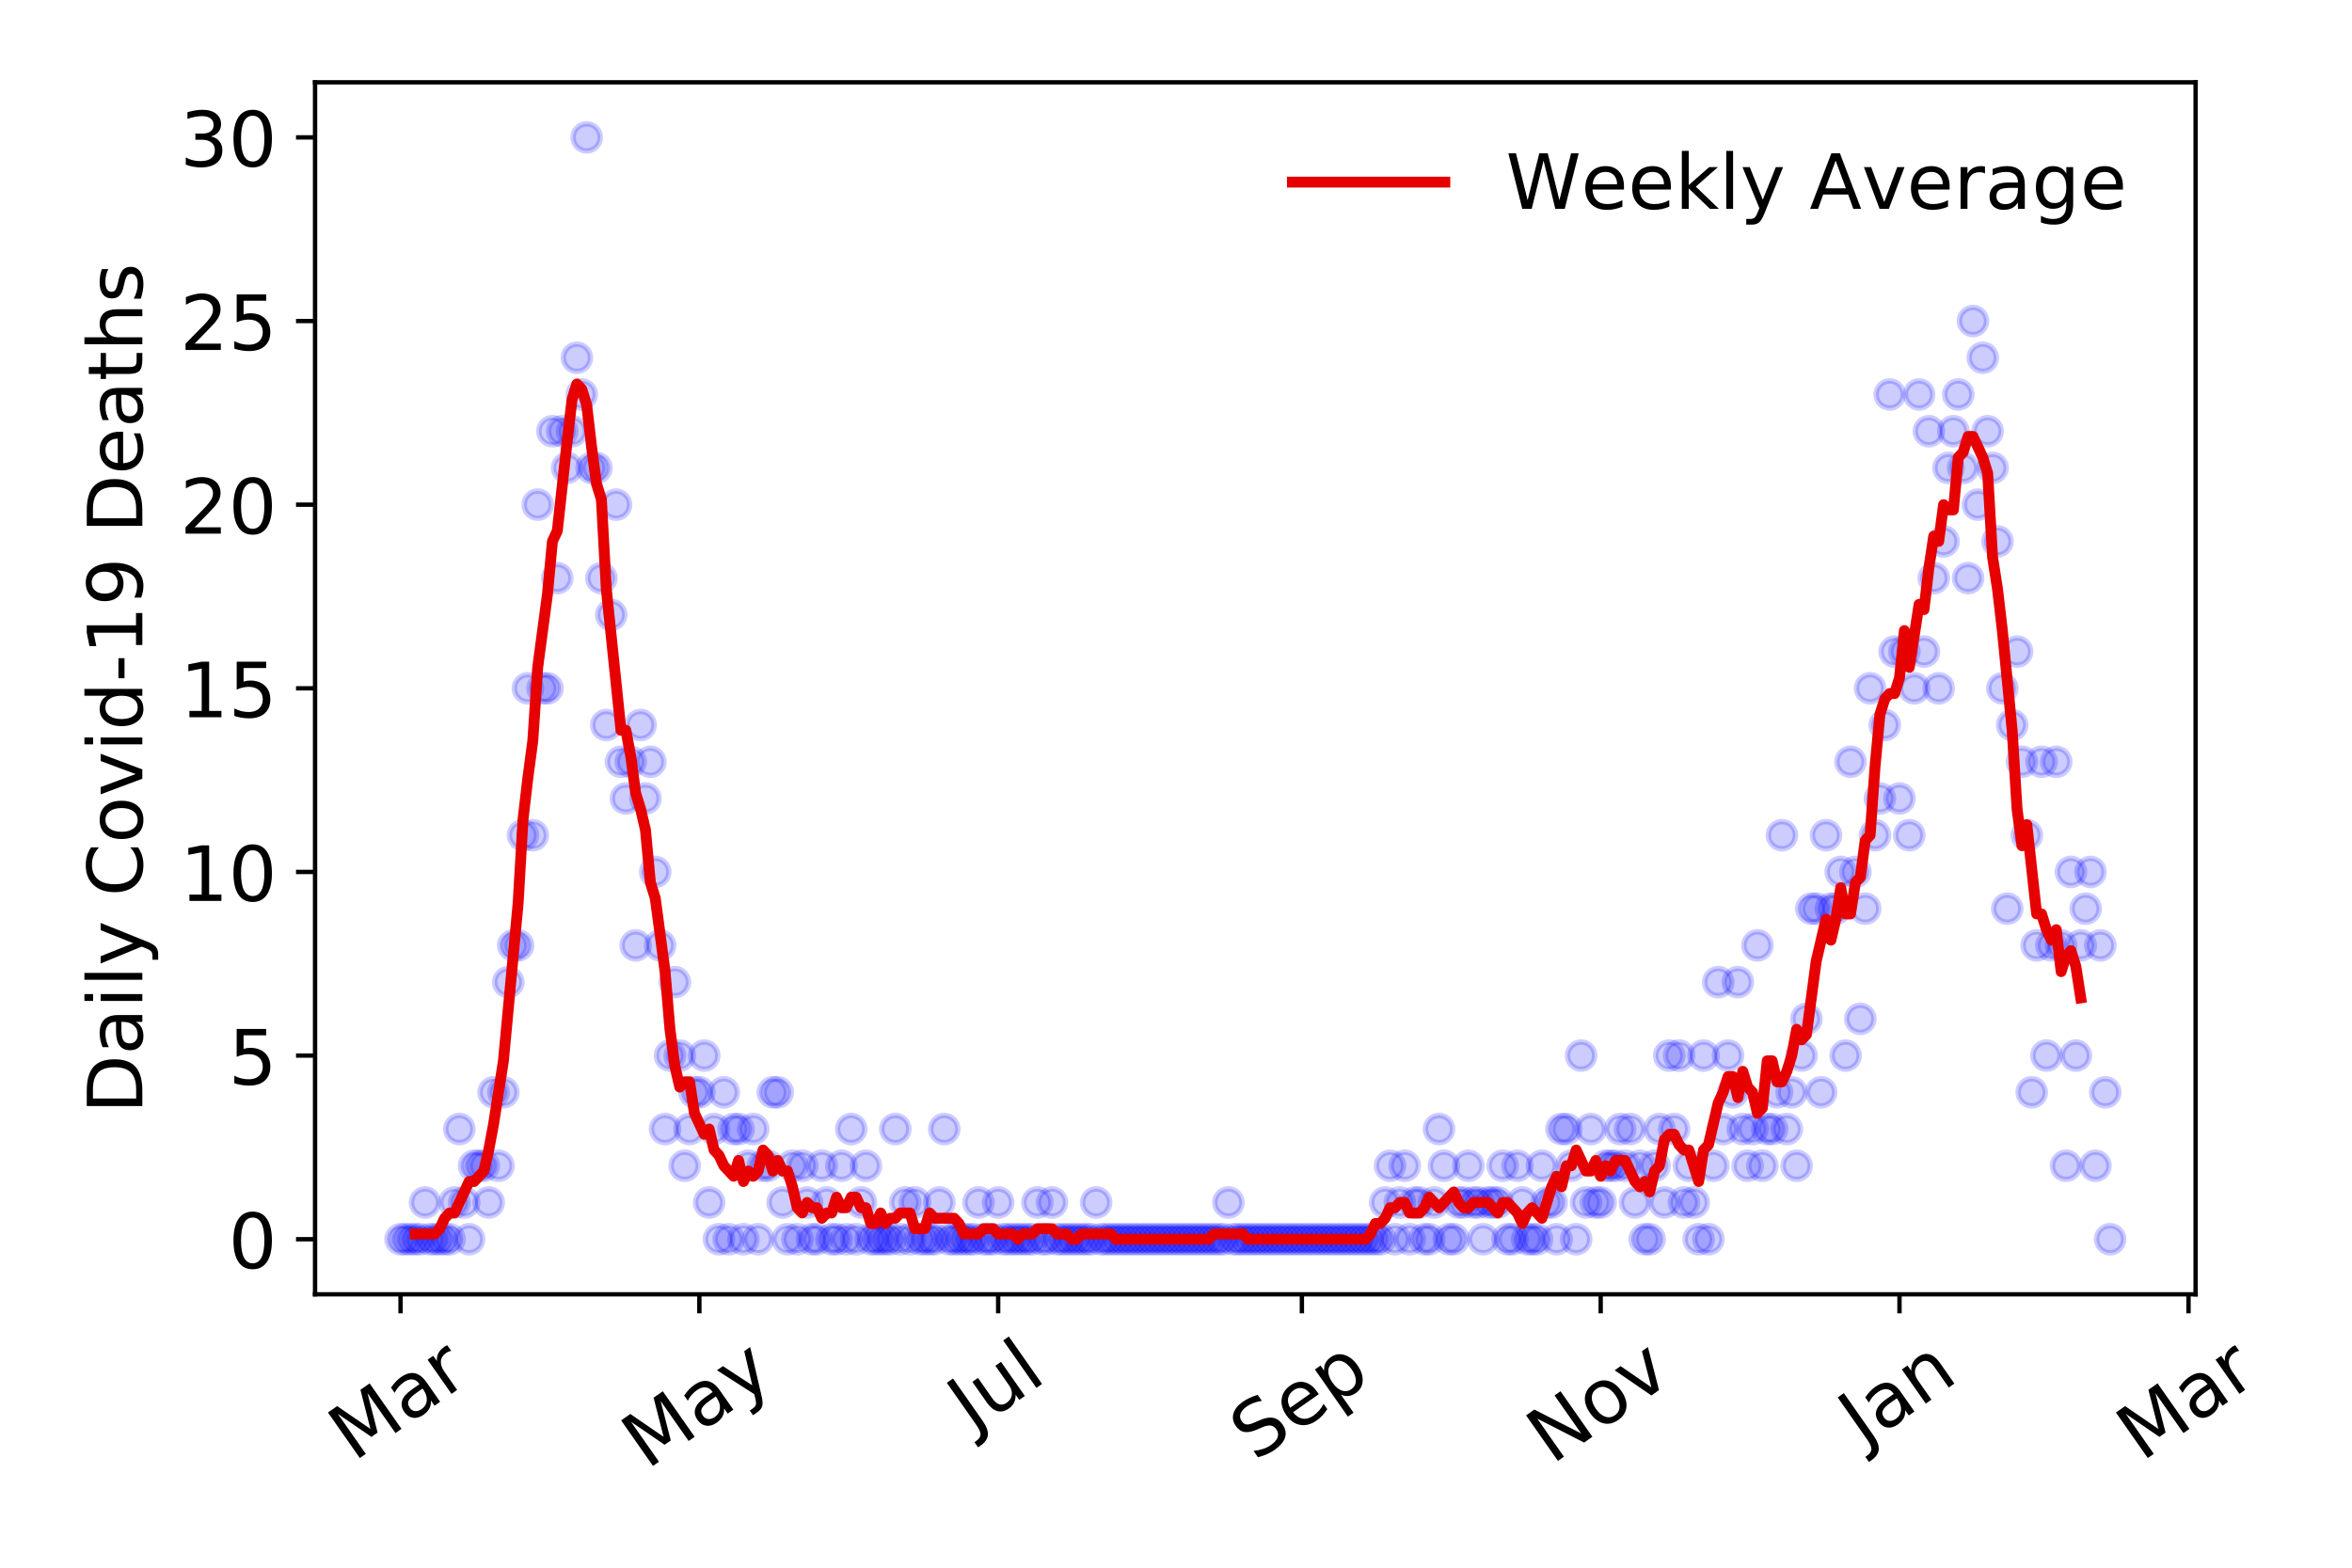 <?xml version="1.0" encoding="utf-8" standalone="no"?>
<!DOCTYPE svg PUBLIC "-//W3C//DTD SVG 1.1//EN"
  "http://www.w3.org/Graphics/SVG/1.1/DTD/svg11.dtd">
<!-- Created with matplotlib (https://matplotlib.org/) -->
<svg height="288pt" version="1.1" viewBox="0 0 432 288" width="432pt" xmlns="http://www.w3.org/2000/svg" xmlns:xlink="http://www.w3.org/1999/xlink">
 <defs>
  <style type="text/css">
*{stroke-linecap:butt;stroke-linejoin:round;}
  </style>
 </defs>
 <g id="figure_1">
  <g id="patch_1">
   <path d="M 0 288 
L 432 288 
L 432 0 
L 0 0 
z
" style="fill:#ffffff;"/>
  </g>
  <g id="axes_1">
   <g id="patch_2">
    <path d="M 57.87 237.778 
L 403.276 237.778 
L 403.276 15.12 
L 57.87 15.12 
z
" style="fill:#ffffff;"/>
   </g>
   <g id="matplotlib.axis_1">
    <g id="xtick_1">
     <g id="line2d_1">
      <defs>
       <path d="M 0 0 
L 0 3.5 
" id="m15e67fc608" style="stroke:#000000;stroke-width:0.8;"/>
      </defs>
      <g>
       <use style="stroke:#000000;stroke-width:0.8;" x="73.57" xlink:href="#m15e67fc608" y="237.778"/>
      </g>
     </g>
     <g id="text_1">
      <!-- Mar -->
      <defs>
       <path d="M 9.812 72.906 
L 24.516 72.906 
L 43.109 23.297 
L 61.812 72.906 
L 76.516 72.906 
L 76.516 0 
L 66.891 0 
L 66.891 64.016 
L 48.094 14.016 
L 38.188 14.016 
L 19.391 64.016 
L 19.391 0 
L 9.812 0 
z
" id="DejaVuSans-77"/>
       <path d="M 34.281 27.484 
Q 23.391 27.484 19.188 25 
Q 14.984 22.516 14.984 16.5 
Q 14.984 11.719 18.141 8.906 
Q 21.297 6.109 26.703 6.109 
Q 34.188 6.109 38.703 11.406 
Q 43.219 16.703 43.219 25.484 
L 43.219 27.484 
z
M 52.203 31.203 
L 52.203 0 
L 43.219 0 
L 43.219 8.297 
Q 40.141 3.328 35.547 0.953 
Q 30.953 -1.422 24.312 -1.422 
Q 15.922 -1.422 10.953 3.297 
Q 6 8.016 6 15.922 
Q 6 25.141 12.172 29.828 
Q 18.359 34.516 30.609 34.516 
L 43.219 34.516 
L 43.219 35.406 
Q 43.219 41.609 39.141 45 
Q 35.062 48.391 27.688 48.391 
Q 23 48.391 18.547 47.266 
Q 14.109 46.141 10.016 43.891 
L 10.016 52.203 
Q 14.938 54.109 19.578 55.047 
Q 24.219 56 28.609 56 
Q 40.484 56 46.344 49.844 
Q 52.203 43.703 52.203 31.203 
z
" id="DejaVuSans-97"/>
       <path d="M 41.109 46.297 
Q 39.594 47.172 37.812 47.578 
Q 36.031 48 33.891 48 
Q 26.266 48 22.188 43.047 
Q 18.109 38.094 18.109 28.812 
L 18.109 0 
L 9.078 0 
L 9.078 54.688 
L 18.109 54.688 
L 18.109 46.188 
Q 20.953 51.172 25.484 53.578 
Q 30.031 56 36.531 56 
Q 37.453 56 38.578 55.875 
Q 39.703 55.766 41.062 55.516 
z
" id="DejaVuSans-114"/>
      </defs>
      <g transform="translate(64.967 268.643)rotate(-35)scale(0.14 -0.14)">
       <use xlink:href="#DejaVuSans-77"/>
       <use x="86.279" xlink:href="#DejaVuSans-97"/>
       <use x="147.559" xlink:href="#DejaVuSans-114"/>
      </g>
     </g>
    </g>
    <g id="xtick_2">
     <g id="line2d_2">
      <g>
       <use style="stroke:#000000;stroke-width:0.8;" x="128.454" xlink:href="#m15e67fc608" y="237.778"/>
      </g>
     </g>
     <g id="text_2">
      <!-- May -->
      <defs>
       <path d="M 32.172 -5.078 
Q 28.375 -14.844 24.75 -17.812 
Q 21.141 -20.797 15.094 -20.797 
L 7.906 -20.797 
L 7.906 -13.281 
L 13.188 -13.281 
Q 16.891 -13.281 18.938 -11.516 
Q 21 -9.766 23.484 -3.219 
L 25.094 0.875 
L 2.984 54.688 
L 12.5 54.688 
L 29.594 11.922 
L 46.688 54.688 
L 56.203 54.688 
z
" id="DejaVuSans-121"/>
      </defs>
      <g transform="translate(118.814 270.094)rotate(-35)scale(0.14 -0.14)">
       <use xlink:href="#DejaVuSans-77"/>
       <use x="86.279" xlink:href="#DejaVuSans-97"/>
       <use x="147.559" xlink:href="#DejaVuSans-121"/>
      </g>
     </g>
    </g>
    <g id="xtick_3">
     <g id="line2d_3">
      <g>
       <use style="stroke:#000000;stroke-width:0.8;" x="183.337" xlink:href="#m15e67fc608" y="237.778"/>
      </g>
     </g>
     <g id="text_3">
      <!-- Jul -->
      <defs>
       <path d="M 9.812 72.906 
L 19.672 72.906 
L 19.672 5.078 
Q 19.672 -8.109 14.672 -14.062 
Q 9.672 -20.016 -1.422 -20.016 
L -5.172 -20.016 
L -5.172 -11.719 
L -2.094 -11.719 
Q 4.438 -11.719 7.125 -8.047 
Q 9.812 -4.391 9.812 5.078 
z
" id="DejaVuSans-74"/>
       <path d="M 8.5 21.578 
L 8.5 54.688 
L 17.484 54.688 
L 17.484 21.922 
Q 17.484 14.156 20.5 10.266 
Q 23.531 6.391 29.594 6.391 
Q 36.859 6.391 41.078 11.031 
Q 45.312 15.672 45.312 23.688 
L 45.312 54.688 
L 54.297 54.688 
L 54.297 0 
L 45.312 0 
L 45.312 8.406 
Q 42.047 3.422 37.719 1 
Q 33.406 -1.422 27.688 -1.422 
Q 18.266 -1.422 13.375 4.438 
Q 8.5 10.297 8.5 21.578 
z
M 31.109 56 
z
" id="DejaVuSans-117"/>
       <path d="M 9.422 75.984 
L 18.406 75.984 
L 18.406 0 
L 9.422 0 
z
" id="DejaVuSans-108"/>
      </defs>
      <g transform="translate(178.634 263.181)rotate(-35)scale(0.14 -0.14)">
       <use xlink:href="#DejaVuSans-74"/>
       <use x="29.492" xlink:href="#DejaVuSans-117"/>
       <use x="92.871" xlink:href="#DejaVuSans-108"/>
      </g>
     </g>
    </g>
    <g id="xtick_4">
     <g id="line2d_4">
      <g>
       <use style="stroke:#000000;stroke-width:0.8;" x="239.12" xlink:href="#m15e67fc608" y="237.778"/>
      </g>
     </g>
     <g id="text_4">
      <!-- Sep -->
      <defs>
       <path d="M 53.516 70.516 
L 53.516 60.891 
Q 47.906 63.578 42.922 64.891 
Q 37.938 66.219 33.297 66.219 
Q 25.25 66.219 20.875 63.094 
Q 16.5 59.969 16.5 54.203 
Q 16.5 49.359 19.406 46.891 
Q 22.312 44.438 30.422 42.922 
L 36.375 41.703 
Q 47.406 39.594 52.656 34.297 
Q 57.906 29 57.906 20.125 
Q 57.906 9.516 50.797 4.047 
Q 43.703 -1.422 29.984 -1.422 
Q 24.812 -1.422 18.969 -0.25 
Q 13.141 0.922 6.891 3.219 
L 6.891 13.375 
Q 12.891 10.016 18.656 8.297 
Q 24.422 6.594 29.984 6.594 
Q 38.422 6.594 43.016 9.906 
Q 47.609 13.234 47.609 19.391 
Q 47.609 24.75 44.312 27.781 
Q 41.016 30.812 33.5 32.328 
L 27.484 33.5 
Q 16.453 35.688 11.516 40.375 
Q 6.594 45.062 6.594 53.422 
Q 6.594 63.094 13.406 68.656 
Q 20.219 74.219 32.172 74.219 
Q 37.312 74.219 42.625 73.281 
Q 47.953 72.359 53.516 70.516 
z
" id="DejaVuSans-83"/>
       <path d="M 56.203 29.594 
L 56.203 25.203 
L 14.891 25.203 
Q 15.484 15.922 20.484 11.062 
Q 25.484 6.203 34.422 6.203 
Q 39.594 6.203 44.453 7.469 
Q 49.312 8.734 54.109 11.281 
L 54.109 2.781 
Q 49.266 0.734 44.188 -0.344 
Q 39.109 -1.422 33.891 -1.422 
Q 20.797 -1.422 13.156 6.188 
Q 5.516 13.812 5.516 26.812 
Q 5.516 40.234 12.766 48.109 
Q 20.016 56 32.328 56 
Q 43.359 56 49.781 48.891 
Q 56.203 41.797 56.203 29.594 
z
M 47.219 32.234 
Q 47.125 39.594 43.094 43.984 
Q 39.062 48.391 32.422 48.391 
Q 24.906 48.391 20.391 44.141 
Q 15.875 39.891 15.188 32.172 
z
" id="DejaVuSans-101"/>
       <path d="M 18.109 8.203 
L 18.109 -20.797 
L 9.078 -20.797 
L 9.078 54.688 
L 18.109 54.688 
L 18.109 46.391 
Q 20.953 51.266 25.266 53.625 
Q 29.594 56 35.594 56 
Q 45.562 56 51.781 48.094 
Q 58.016 40.188 58.016 27.297 
Q 58.016 14.406 51.781 6.484 
Q 45.562 -1.422 35.594 -1.422 
Q 29.594 -1.422 25.266 0.953 
Q 20.953 3.328 18.109 8.203 
z
M 48.688 27.297 
Q 48.688 37.203 44.609 42.844 
Q 40.531 48.484 33.406 48.484 
Q 26.266 48.484 22.188 42.844 
Q 18.109 37.203 18.109 27.297 
Q 18.109 17.391 22.188 11.75 
Q 26.266 6.109 33.406 6.109 
Q 40.531 6.109 44.609 11.75 
Q 48.688 17.391 48.688 27.297 
z
" id="DejaVuSans-112"/>
      </defs>
      <g transform="translate(230.527 268.629)rotate(-35)scale(0.14 -0.14)">
       <use xlink:href="#DejaVuSans-83"/>
       <use x="63.477" xlink:href="#DejaVuSans-101"/>
       <use x="125" xlink:href="#DejaVuSans-112"/>
      </g>
     </g>
    </g>
    <g id="xtick_5">
     <g id="line2d_5">
      <g>
       <use style="stroke:#000000;stroke-width:0.8;" x="294.004" xlink:href="#m15e67fc608" y="237.778"/>
      </g>
     </g>
     <g id="text_5">
      <!-- Nov -->
      <defs>
       <path d="M 9.812 72.906 
L 23.094 72.906 
L 55.422 11.922 
L 55.422 72.906 
L 64.984 72.906 
L 64.984 0 
L 51.703 0 
L 19.391 60.984 
L 19.391 0 
L 9.812 0 
z
" id="DejaVuSans-78"/>
       <path d="M 30.609 48.391 
Q 23.391 48.391 19.188 42.75 
Q 14.984 37.109 14.984 27.297 
Q 14.984 17.484 19.156 11.844 
Q 23.344 6.203 30.609 6.203 
Q 37.797 6.203 41.984 11.859 
Q 46.188 17.531 46.188 27.297 
Q 46.188 37.016 41.984 42.703 
Q 37.797 48.391 30.609 48.391 
z
M 30.609 56 
Q 42.328 56 49.016 48.375 
Q 55.719 40.766 55.719 27.297 
Q 55.719 13.875 49.016 6.219 
Q 42.328 -1.422 30.609 -1.422 
Q 18.844 -1.422 12.172 6.219 
Q 5.516 13.875 5.516 27.297 
Q 5.516 40.766 12.172 48.375 
Q 18.844 56 30.609 56 
z
" id="DejaVuSans-111"/>
       <path d="M 2.984 54.688 
L 12.5 54.688 
L 29.594 8.797 
L 46.688 54.688 
L 56.203 54.688 
L 35.688 0 
L 23.484 0 
z
" id="DejaVuSans-118"/>
      </defs>
      <g transform="translate(285.027 269.166)rotate(-35)scale(0.14 -0.14)">
       <use xlink:href="#DejaVuSans-78"/>
       <use x="74.805" xlink:href="#DejaVuSans-111"/>
       <use x="135.986" xlink:href="#DejaVuSans-118"/>
      </g>
     </g>
    </g>
    <g id="xtick_6">
     <g id="line2d_6">
      <g>
       <use style="stroke:#000000;stroke-width:0.8;" x="348.887" xlink:href="#m15e67fc608" y="237.778"/>
      </g>
     </g>
     <g id="text_6">
      <!-- Jan -->
      <defs>
       <path d="M 54.891 33.016 
L 54.891 0 
L 45.906 0 
L 45.906 32.719 
Q 45.906 40.484 42.875 44.328 
Q 39.844 48.188 33.797 48.188 
Q 26.516 48.188 22.312 43.547 
Q 18.109 38.922 18.109 30.906 
L 18.109 0 
L 9.078 0 
L 9.078 54.688 
L 18.109 54.688 
L 18.109 46.188 
Q 21.344 51.125 25.703 53.562 
Q 30.078 56 35.797 56 
Q 45.219 56 50.047 50.172 
Q 54.891 44.344 54.891 33.016 
z
" id="DejaVuSans-110"/>
      </defs>
      <g transform="translate(342.264 265.871)rotate(-35)scale(0.14 -0.14)">
       <use xlink:href="#DejaVuSans-74"/>
       <use x="29.492" xlink:href="#DejaVuSans-97"/>
       <use x="90.771" xlink:href="#DejaVuSans-110"/>
      </g>
     </g>
    </g>
    <g id="xtick_7">
     <g id="line2d_7">
      <g>
       <use style="stroke:#000000;stroke-width:0.8;" x="401.971" xlink:href="#m15e67fc608" y="237.778"/>
      </g>
     </g>
     <g id="text_7">
      <!-- Mar -->
      <g transform="translate(393.368 268.643)rotate(-35)scale(0.14 -0.14)">
       <use xlink:href="#DejaVuSans-77"/>
       <use x="86.279" xlink:href="#DejaVuSans-97"/>
       <use x="147.559" xlink:href="#DejaVuSans-114"/>
      </g>
     </g>
    </g>
   </g>
   <g id="matplotlib.axis_2">
    <g id="ytick_1">
     <g id="line2d_8">
      <defs>
       <path d="M 0 0 
L -3.5 0 
" id="m7cbc6f5346" style="stroke:#000000;stroke-width:0.8;"/>
      </defs>
      <g>
       <use style="stroke:#000000;stroke-width:0.8;" x="57.87" xlink:href="#m7cbc6f5346" y="227.657"/>
      </g>
     </g>
     <g id="text_8">
      <!-- 0 -->
      <defs>
       <path d="M 31.781 66.406 
Q 24.172 66.406 20.328 58.906 
Q 16.5 51.422 16.5 36.375 
Q 16.5 21.391 20.328 13.891 
Q 24.172 6.391 31.781 6.391 
Q 39.453 6.391 43.281 13.891 
Q 47.125 21.391 47.125 36.375 
Q 47.125 51.422 43.281 58.906 
Q 39.453 66.406 31.781 66.406 
z
M 31.781 74.219 
Q 44.047 74.219 50.516 64.516 
Q 56.984 54.828 56.984 36.375 
Q 56.984 17.969 50.516 8.266 
Q 44.047 -1.422 31.781 -1.422 
Q 19.531 -1.422 13.062 8.266 
Q 6.594 17.969 6.594 36.375 
Q 6.594 54.828 13.062 64.516 
Q 19.531 74.219 31.781 74.219 
z
" id="DejaVuSans-48"/>
      </defs>
      <g transform="translate(41.962 232.976)scale(0.14 -0.14)">
       <use xlink:href="#DejaVuSans-48"/>
      </g>
     </g>
    </g>
    <g id="ytick_2">
     <g id="line2d_9">
      <g>
       <use style="stroke:#000000;stroke-width:0.8;" x="57.87" xlink:href="#m7cbc6f5346" y="193.921"/>
      </g>
     </g>
     <g id="text_9">
      <!-- 5 -->
      <defs>
       <path d="M 10.797 72.906 
L 49.516 72.906 
L 49.516 64.594 
L 19.828 64.594 
L 19.828 46.734 
Q 21.969 47.469 24.109 47.828 
Q 26.266 48.188 28.422 48.188 
Q 40.625 48.188 47.75 41.5 
Q 54.891 34.812 54.891 23.391 
Q 54.891 11.625 47.562 5.094 
Q 40.234 -1.422 26.906 -1.422 
Q 22.312 -1.422 17.547 -0.641 
Q 12.797 0.141 7.719 1.703 
L 7.719 11.625 
Q 12.109 9.234 16.797 8.062 
Q 21.484 6.891 26.703 6.891 
Q 35.156 6.891 40.078 11.328 
Q 45.016 15.766 45.016 23.391 
Q 45.016 31 40.078 35.438 
Q 35.156 39.891 26.703 39.891 
Q 22.75 39.891 18.812 39.016 
Q 14.891 38.141 10.797 36.281 
z
" id="DejaVuSans-53"/>
      </defs>
      <g transform="translate(41.962 199.24)scale(0.14 -0.14)">
       <use xlink:href="#DejaVuSans-53"/>
      </g>
     </g>
    </g>
    <g id="ytick_3">
     <g id="line2d_10">
      <g>
       <use style="stroke:#000000;stroke-width:0.8;" x="57.87" xlink:href="#m7cbc6f5346" y="160.185"/>
      </g>
     </g>
     <g id="text_10">
      <!-- 10 -->
      <defs>
       <path d="M 12.406 8.297 
L 28.516 8.297 
L 28.516 63.922 
L 10.984 60.406 
L 10.984 69.391 
L 28.422 72.906 
L 38.281 72.906 
L 38.281 8.297 
L 54.391 8.297 
L 54.391 0 
L 12.406 0 
z
" id="DejaVuSans-49"/>
      </defs>
      <g transform="translate(33.055 165.504)scale(0.14 -0.14)">
       <use xlink:href="#DejaVuSans-49"/>
       <use x="63.623" xlink:href="#DejaVuSans-48"/>
      </g>
     </g>
    </g>
    <g id="ytick_4">
     <g id="line2d_11">
      <g>
       <use style="stroke:#000000;stroke-width:0.8;" x="57.87" xlink:href="#m7cbc6f5346" y="126.449"/>
      </g>
     </g>
     <g id="text_11">
      <!-- 15 -->
      <g transform="translate(33.055 131.768)scale(0.14 -0.14)">
       <use xlink:href="#DejaVuSans-49"/>
       <use x="63.623" xlink:href="#DejaVuSans-53"/>
      </g>
     </g>
    </g>
    <g id="ytick_5">
     <g id="line2d_12">
      <g>
       <use style="stroke:#000000;stroke-width:0.8;" x="57.87" xlink:href="#m7cbc6f5346" y="92.713"/>
      </g>
     </g>
     <g id="text_12">
      <!-- 20 -->
      <defs>
       <path d="M 19.188 8.297 
L 53.609 8.297 
L 53.609 0 
L 7.328 0 
L 7.328 8.297 
Q 12.938 14.109 22.625 23.891 
Q 32.328 33.688 34.812 36.531 
Q 39.547 41.844 41.422 45.531 
Q 43.312 49.219 43.312 52.781 
Q 43.312 58.594 39.234 62.25 
Q 35.156 65.922 28.609 65.922 
Q 23.969 65.922 18.812 64.312 
Q 13.672 62.703 7.812 59.422 
L 7.812 69.391 
Q 13.766 71.781 18.938 73 
Q 24.125 74.219 28.422 74.219 
Q 39.75 74.219 46.484 68.547 
Q 53.219 62.891 53.219 53.422 
Q 53.219 48.922 51.531 44.891 
Q 49.859 40.875 45.406 35.406 
Q 44.188 33.984 37.641 27.219 
Q 31.109 20.453 19.188 8.297 
z
" id="DejaVuSans-50"/>
      </defs>
      <g transform="translate(33.055 98.032)scale(0.14 -0.14)">
       <use xlink:href="#DejaVuSans-50"/>
       <use x="63.623" xlink:href="#DejaVuSans-48"/>
      </g>
     </g>
    </g>
    <g id="ytick_6">
     <g id="line2d_13">
      <g>
       <use style="stroke:#000000;stroke-width:0.8;" x="57.87" xlink:href="#m7cbc6f5346" y="58.977"/>
      </g>
     </g>
     <g id="text_13">
      <!-- 25 -->
      <g transform="translate(33.055 64.296)scale(0.14 -0.14)">
       <use xlink:href="#DejaVuSans-50"/>
       <use x="63.623" xlink:href="#DejaVuSans-53"/>
      </g>
     </g>
    </g>
    <g id="ytick_7">
     <g id="line2d_14">
      <g>
       <use style="stroke:#000000;stroke-width:0.8;" x="57.87" xlink:href="#m7cbc6f5346" y="25.241"/>
      </g>
     </g>
     <g id="text_14">
      <!-- 30 -->
      <defs>
       <path d="M 40.578 39.312 
Q 47.656 37.797 51.625 33 
Q 55.609 28.219 55.609 21.188 
Q 55.609 10.406 48.188 4.484 
Q 40.766 -1.422 27.094 -1.422 
Q 22.516 -1.422 17.656 -0.516 
Q 12.797 0.391 7.625 2.203 
L 7.625 11.719 
Q 11.719 9.328 16.594 8.109 
Q 21.484 6.891 26.812 6.891 
Q 36.078 6.891 40.938 10.547 
Q 45.797 14.203 45.797 21.188 
Q 45.797 27.641 41.281 31.266 
Q 36.766 34.906 28.719 34.906 
L 20.219 34.906 
L 20.219 43.016 
L 29.109 43.016 
Q 36.375 43.016 40.234 45.922 
Q 44.094 48.828 44.094 54.297 
Q 44.094 59.906 40.109 62.906 
Q 36.141 65.922 28.719 65.922 
Q 24.656 65.922 20.016 65.031 
Q 15.375 64.156 9.812 62.312 
L 9.812 71.094 
Q 15.438 72.656 20.344 73.438 
Q 25.25 74.219 29.594 74.219 
Q 40.828 74.219 47.359 69.109 
Q 53.906 64.016 53.906 55.328 
Q 53.906 49.266 50.438 45.094 
Q 46.969 40.922 40.578 39.312 
z
" id="DejaVuSans-51"/>
      </defs>
      <g transform="translate(33.055 30.56)scale(0.14 -0.14)">
       <use xlink:href="#DejaVuSans-51"/>
       <use x="63.623" xlink:href="#DejaVuSans-48"/>
      </g>
     </g>
    </g>
    <g id="text_15">
     <!-- Daily Covid-19 Deaths -->
     <defs>
      <path d="M 19.672 64.797 
L 19.672 8.109 
L 31.594 8.109 
Q 46.688 8.109 53.688 14.938 
Q 60.688 21.781 60.688 36.531 
Q 60.688 51.172 53.688 57.984 
Q 46.688 64.797 31.594 64.797 
z
M 9.812 72.906 
L 30.078 72.906 
Q 51.266 72.906 61.172 64.094 
Q 71.094 55.281 71.094 36.531 
Q 71.094 17.672 61.125 8.828 
Q 51.172 0 30.078 0 
L 9.812 0 
z
" id="DejaVuSans-68"/>
      <path d="M 9.422 54.688 
L 18.406 54.688 
L 18.406 0 
L 9.422 0 
z
M 9.422 75.984 
L 18.406 75.984 
L 18.406 64.594 
L 9.422 64.594 
z
" id="DejaVuSans-105"/>
      <path id="DejaVuSans-32"/>
      <path d="M 64.406 67.281 
L 64.406 56.891 
Q 59.422 61.531 53.781 63.812 
Q 48.141 66.109 41.797 66.109 
Q 29.297 66.109 22.656 58.469 
Q 16.016 50.828 16.016 36.375 
Q 16.016 21.969 22.656 14.328 
Q 29.297 6.688 41.797 6.688 
Q 48.141 6.688 53.781 8.984 
Q 59.422 11.281 64.406 15.922 
L 64.406 5.609 
Q 59.234 2.094 53.438 0.328 
Q 47.656 -1.422 41.219 -1.422 
Q 24.656 -1.422 15.125 8.703 
Q 5.609 18.844 5.609 36.375 
Q 5.609 53.953 15.125 64.078 
Q 24.656 74.219 41.219 74.219 
Q 47.75 74.219 53.531 72.484 
Q 59.328 70.75 64.406 67.281 
z
" id="DejaVuSans-67"/>
      <path d="M 45.406 46.391 
L 45.406 75.984 
L 54.391 75.984 
L 54.391 0 
L 45.406 0 
L 45.406 8.203 
Q 42.578 3.328 38.25 0.953 
Q 33.938 -1.422 27.875 -1.422 
Q 17.969 -1.422 11.734 6.484 
Q 5.516 14.406 5.516 27.297 
Q 5.516 40.188 11.734 48.094 
Q 17.969 56 27.875 56 
Q 33.938 56 38.25 53.625 
Q 42.578 51.266 45.406 46.391 
z
M 14.797 27.297 
Q 14.797 17.391 18.875 11.75 
Q 22.953 6.109 30.078 6.109 
Q 37.203 6.109 41.297 11.75 
Q 45.406 17.391 45.406 27.297 
Q 45.406 37.203 41.297 42.844 
Q 37.203 48.484 30.078 48.484 
Q 22.953 48.484 18.875 42.844 
Q 14.797 37.203 14.797 27.297 
z
" id="DejaVuSans-100"/>
      <path d="M 4.891 31.391 
L 31.203 31.391 
L 31.203 23.391 
L 4.891 23.391 
z
" id="DejaVuSans-45"/>
      <path d="M 10.984 1.516 
L 10.984 10.5 
Q 14.703 8.734 18.5 7.812 
Q 22.312 6.891 25.984 6.891 
Q 35.75 6.891 40.891 13.453 
Q 46.047 20.016 46.781 33.406 
Q 43.953 29.203 39.594 26.953 
Q 35.25 24.703 29.984 24.703 
Q 19.047 24.703 12.672 31.312 
Q 6.297 37.938 6.297 49.422 
Q 6.297 60.641 12.938 67.422 
Q 19.578 74.219 30.609 74.219 
Q 43.266 74.219 49.922 64.516 
Q 56.594 54.828 56.594 36.375 
Q 56.594 19.141 48.406 8.859 
Q 40.234 -1.422 26.422 -1.422 
Q 22.703 -1.422 18.891 -0.688 
Q 15.094 0.047 10.984 1.516 
z
M 30.609 32.422 
Q 37.25 32.422 41.125 36.953 
Q 45.016 41.5 45.016 49.422 
Q 45.016 57.281 41.125 61.844 
Q 37.25 66.406 30.609 66.406 
Q 23.969 66.406 20.094 61.844 
Q 16.219 57.281 16.219 49.422 
Q 16.219 41.5 20.094 36.953 
Q 23.969 32.422 30.609 32.422 
z
" id="DejaVuSans-57"/>
      <path d="M 18.312 70.219 
L 18.312 54.688 
L 36.812 54.688 
L 36.812 47.703 
L 18.312 47.703 
L 18.312 18.016 
Q 18.312 11.328 20.141 9.422 
Q 21.969 7.516 27.594 7.516 
L 36.812 7.516 
L 36.812 0 
L 27.594 0 
Q 17.188 0 13.234 3.875 
Q 9.281 7.766 9.281 18.016 
L 9.281 47.703 
L 2.688 47.703 
L 2.688 54.688 
L 9.281 54.688 
L 9.281 70.219 
z
" id="DejaVuSans-116"/>
      <path d="M 54.891 33.016 
L 54.891 0 
L 45.906 0 
L 45.906 32.719 
Q 45.906 40.484 42.875 44.328 
Q 39.844 48.188 33.797 48.188 
Q 26.516 48.188 22.312 43.547 
Q 18.109 38.922 18.109 30.906 
L 18.109 0 
L 9.078 0 
L 9.078 75.984 
L 18.109 75.984 
L 18.109 46.188 
Q 21.344 51.125 25.703 53.562 
Q 30.078 56 35.797 56 
Q 45.219 56 50.047 50.172 
Q 54.891 44.344 54.891 33.016 
z
" id="DejaVuSans-104"/>
      <path d="M 44.281 53.078 
L 44.281 44.578 
Q 40.484 46.531 36.375 47.5 
Q 32.281 48.484 27.875 48.484 
Q 21.188 48.484 17.844 46.438 
Q 14.5 44.391 14.5 40.281 
Q 14.5 37.156 16.891 35.375 
Q 19.281 33.594 26.516 31.984 
L 29.594 31.297 
Q 39.156 29.25 43.188 25.516 
Q 47.219 21.781 47.219 15.094 
Q 47.219 7.469 41.188 3.016 
Q 35.156 -1.422 24.609 -1.422 
Q 20.219 -1.422 15.453 -0.562 
Q 10.688 0.297 5.422 2 
L 5.422 11.281 
Q 10.406 8.688 15.234 7.391 
Q 20.062 6.109 24.812 6.109 
Q 31.156 6.109 34.562 8.281 
Q 37.984 10.453 37.984 14.406 
Q 37.984 18.062 35.516 20.016 
Q 33.062 21.969 24.703 23.781 
L 21.578 24.516 
Q 13.234 26.266 9.516 29.906 
Q 5.812 33.547 5.812 39.891 
Q 5.812 47.609 11.281 51.797 
Q 16.75 56 26.812 56 
Q 31.781 56 36.172 55.266 
Q 40.578 54.547 44.281 53.078 
z
" id="DejaVuSans-115"/>
     </defs>
     <g transform="translate(26.143 204.56)rotate(-90)scale(0.14 -0.14)">
      <use xlink:href="#DejaVuSans-68"/>
      <use x="77.002" xlink:href="#DejaVuSans-97"/>
      <use x="138.281" xlink:href="#DejaVuSans-105"/>
      <use x="166.064" xlink:href="#DejaVuSans-108"/>
      <use x="193.848" xlink:href="#DejaVuSans-121"/>
      <use x="253.027" xlink:href="#DejaVuSans-32"/>
      <use x="284.814" xlink:href="#DejaVuSans-67"/>
      <use x="354.639" xlink:href="#DejaVuSans-111"/>
      <use x="415.82" xlink:href="#DejaVuSans-118"/>
      <use x="475" xlink:href="#DejaVuSans-105"/>
      <use x="502.783" xlink:href="#DejaVuSans-100"/>
      <use x="566.26" xlink:href="#DejaVuSans-45"/>
      <use x="602.344" xlink:href="#DejaVuSans-49"/>
      <use x="665.967" xlink:href="#DejaVuSans-57"/>
      <use x="729.59" xlink:href="#DejaVuSans-32"/>
      <use x="761.377" xlink:href="#DejaVuSans-68"/>
      <use x="838.379" xlink:href="#DejaVuSans-101"/>
      <use x="899.902" xlink:href="#DejaVuSans-97"/>
      <use x="961.182" xlink:href="#DejaVuSans-116"/>
      <use x="1000.391" xlink:href="#DejaVuSans-104"/>
      <use x="1063.77" xlink:href="#DejaVuSans-115"/>
     </g>
    </g>
   </g>
   <g id="line2d_15">
    <defs>
     <path d="M 0 2.5 
C 0.663 2.5 1.299 2.237 1.768 1.768 
C 2.237 1.299 2.5 0.663 2.5 0 
C 2.5 -0.663 2.237 -1.299 1.768 -1.768 
C 1.299 -2.237 0.663 -2.5 0 -2.5 
C -0.663 -2.5 -1.299 -2.237 -1.768 -1.768 
C -2.237 -1.299 -2.5 -0.663 -2.5 0 
C -2.5 0.663 -2.237 1.299 -1.768 1.768 
C -1.299 2.237 -0.663 2.5 0 2.5 
z
" id="m1a4a89af33" style="stroke:#0000ff;stroke-opacity:0.2;"/>
    </defs>
    <g clip-path="url(#pbafa2f57b8)">
     <use style="fill:#0000ff;fill-opacity:0.2;stroke:#0000ff;stroke-opacity:0.2;" x="73.57" xlink:href="#m1a4a89af33" y="227.657"/>
     <use style="fill:#0000ff;fill-opacity:0.2;stroke:#0000ff;stroke-opacity:0.2;" x="74.47" xlink:href="#m1a4a89af33" y="227.657"/>
     <use style="fill:#0000ff;fill-opacity:0.2;stroke:#0000ff;stroke-opacity:0.2;" x="75.37" xlink:href="#m1a4a89af33" y="227.657"/>
     <use style="fill:#0000ff;fill-opacity:0.2;stroke:#0000ff;stroke-opacity:0.2;" x="76.269" xlink:href="#m1a4a89af33" y="227.657"/>
     <use style="fill:#0000ff;fill-opacity:0.2;stroke:#0000ff;stroke-opacity:0.2;" x="77.169" xlink:href="#m1a4a89af33" y="227.657"/>
     <use style="fill:#0000ff;fill-opacity:0.2;stroke:#0000ff;stroke-opacity:0.2;" x="78.069" xlink:href="#m1a4a89af33" y="220.91"/>
     <use style="fill:#0000ff;fill-opacity:0.2;stroke:#0000ff;stroke-opacity:0.2;" x="78.969" xlink:href="#m1a4a89af33" y="227.657"/>
     <use style="fill:#0000ff;fill-opacity:0.2;stroke:#0000ff;stroke-opacity:0.2;" x="79.868" xlink:href="#m1a4a89af33" y="227.657"/>
     <use style="fill:#0000ff;fill-opacity:0.2;stroke:#0000ff;stroke-opacity:0.2;" x="80.768" xlink:href="#m1a4a89af33" y="227.657"/>
     <use style="fill:#0000ff;fill-opacity:0.2;stroke:#0000ff;stroke-opacity:0.2;" x="81.668" xlink:href="#m1a4a89af33" y="227.657"/>
     <use style="fill:#0000ff;fill-opacity:0.2;stroke:#0000ff;stroke-opacity:0.2;" x="82.568" xlink:href="#m1a4a89af33" y="227.657"/>
     <use style="fill:#0000ff;fill-opacity:0.2;stroke:#0000ff;stroke-opacity:0.2;" x="83.467" xlink:href="#m1a4a89af33" y="220.91"/>
     <use style="fill:#0000ff;fill-opacity:0.2;stroke:#0000ff;stroke-opacity:0.2;" x="84.367" xlink:href="#m1a4a89af33" y="207.416"/>
     <use style="fill:#0000ff;fill-opacity:0.2;stroke:#0000ff;stroke-opacity:0.2;" x="85.267" xlink:href="#m1a4a89af33" y="220.91"/>
     <use style="fill:#0000ff;fill-opacity:0.2;stroke:#0000ff;stroke-opacity:0.2;" x="86.166" xlink:href="#m1a4a89af33" y="227.657"/>
     <use style="fill:#0000ff;fill-opacity:0.2;stroke:#0000ff;stroke-opacity:0.2;" x="87.066" xlink:href="#m1a4a89af33" y="214.163"/>
     <use style="fill:#0000ff;fill-opacity:0.2;stroke:#0000ff;stroke-opacity:0.2;" x="87.966" xlink:href="#m1a4a89af33" y="214.163"/>
     <use style="fill:#0000ff;fill-opacity:0.2;stroke:#0000ff;stroke-opacity:0.2;" x="88.866" xlink:href="#m1a4a89af33" y="214.163"/>
     <use style="fill:#0000ff;fill-opacity:0.2;stroke:#0000ff;stroke-opacity:0.2;" x="89.765" xlink:href="#m1a4a89af33" y="220.91"/>
     <use style="fill:#0000ff;fill-opacity:0.2;stroke:#0000ff;stroke-opacity:0.2;" x="90.665" xlink:href="#m1a4a89af33" y="200.668"/>
     <use style="fill:#0000ff;fill-opacity:0.2;stroke:#0000ff;stroke-opacity:0.2;" x="91.565" xlink:href="#m1a4a89af33" y="214.163"/>
     <use style="fill:#0000ff;fill-opacity:0.2;stroke:#0000ff;stroke-opacity:0.2;" x="92.465" xlink:href="#m1a4a89af33" y="200.668"/>
     <use style="fill:#0000ff;fill-opacity:0.2;stroke:#0000ff;stroke-opacity:0.2;" x="93.364" xlink:href="#m1a4a89af33" y="180.427"/>
     <use style="fill:#0000ff;fill-opacity:0.2;stroke:#0000ff;stroke-opacity:0.2;" x="94.264" xlink:href="#m1a4a89af33" y="173.68"/>
     <use style="fill:#0000ff;fill-opacity:0.2;stroke:#0000ff;stroke-opacity:0.2;" x="95.164" xlink:href="#m1a4a89af33" y="173.68"/>
     <use style="fill:#0000ff;fill-opacity:0.2;stroke:#0000ff;stroke-opacity:0.2;" x="96.063" xlink:href="#m1a4a89af33" y="153.438"/>
     <use style="fill:#0000ff;fill-opacity:0.2;stroke:#0000ff;stroke-opacity:0.2;" x="96.963" xlink:href="#m1a4a89af33" y="126.449"/>
     <use style="fill:#0000ff;fill-opacity:0.2;stroke:#0000ff;stroke-opacity:0.2;" x="97.863" xlink:href="#m1a4a89af33" y="153.438"/>
     <use style="fill:#0000ff;fill-opacity:0.2;stroke:#0000ff;stroke-opacity:0.2;" x="98.763" xlink:href="#m1a4a89af33" y="92.713"/>
     <use style="fill:#0000ff;fill-opacity:0.2;stroke:#0000ff;stroke-opacity:0.2;" x="99.662" xlink:href="#m1a4a89af33" y="126.449"/>
     <use style="fill:#0000ff;fill-opacity:0.2;stroke:#0000ff;stroke-opacity:0.2;" x="100.562" xlink:href="#m1a4a89af33" y="126.449"/>
     <use style="fill:#0000ff;fill-opacity:0.2;stroke:#0000ff;stroke-opacity:0.2;" x="101.462" xlink:href="#m1a4a89af33" y="79.219"/>
     <use style="fill:#0000ff;fill-opacity:0.2;stroke:#0000ff;stroke-opacity:0.2;" x="102.362" xlink:href="#m1a4a89af33" y="106.207"/>
     <use style="fill:#0000ff;fill-opacity:0.2;stroke:#0000ff;stroke-opacity:0.2;" x="103.261" xlink:href="#m1a4a89af33" y="79.219"/>
     <use style="fill:#0000ff;fill-opacity:0.2;stroke:#0000ff;stroke-opacity:0.2;" x="104.161" xlink:href="#m1a4a89af33" y="85.966"/>
     <use style="fill:#0000ff;fill-opacity:0.2;stroke:#0000ff;stroke-opacity:0.2;" x="105.061" xlink:href="#m1a4a89af33" y="79.219"/>
     <use style="fill:#0000ff;fill-opacity:0.2;stroke:#0000ff;stroke-opacity:0.2;" x="105.96" xlink:href="#m1a4a89af33" y="65.724"/>
     <use style="fill:#0000ff;fill-opacity:0.2;stroke:#0000ff;stroke-opacity:0.2;" x="106.86" xlink:href="#m1a4a89af33" y="72.471"/>
     <use style="fill:#0000ff;fill-opacity:0.2;stroke:#0000ff;stroke-opacity:0.2;" x="107.76" xlink:href="#m1a4a89af33" y="25.241"/>
     <use style="fill:#0000ff;fill-opacity:0.2;stroke:#0000ff;stroke-opacity:0.2;" x="108.66" xlink:href="#m1a4a89af33" y="85.966"/>
     <use style="fill:#0000ff;fill-opacity:0.2;stroke:#0000ff;stroke-opacity:0.2;" x="109.559" xlink:href="#m1a4a89af33" y="85.966"/>
     <use style="fill:#0000ff;fill-opacity:0.2;stroke:#0000ff;stroke-opacity:0.2;" x="110.459" xlink:href="#m1a4a89af33" y="106.207"/>
     <use style="fill:#0000ff;fill-opacity:0.2;stroke:#0000ff;stroke-opacity:0.2;" x="111.359" xlink:href="#m1a4a89af33" y="133.196"/>
     <use style="fill:#0000ff;fill-opacity:0.2;stroke:#0000ff;stroke-opacity:0.2;" x="112.259" xlink:href="#m1a4a89af33" y="112.955"/>
     <use style="fill:#0000ff;fill-opacity:0.2;stroke:#0000ff;stroke-opacity:0.2;" x="113.158" xlink:href="#m1a4a89af33" y="92.713"/>
     <use style="fill:#0000ff;fill-opacity:0.2;stroke:#0000ff;stroke-opacity:0.2;" x="114.058" xlink:href="#m1a4a89af33" y="139.944"/>
     <use style="fill:#0000ff;fill-opacity:0.2;stroke:#0000ff;stroke-opacity:0.2;" x="114.958" xlink:href="#m1a4a89af33" y="146.691"/>
     <use style="fill:#0000ff;fill-opacity:0.2;stroke:#0000ff;stroke-opacity:0.2;" x="115.857" xlink:href="#m1a4a89af33" y="139.944"/>
     <use style="fill:#0000ff;fill-opacity:0.2;stroke:#0000ff;stroke-opacity:0.2;" x="116.757" xlink:href="#m1a4a89af33" y="173.68"/>
     <use style="fill:#0000ff;fill-opacity:0.2;stroke:#0000ff;stroke-opacity:0.2;" x="117.657" xlink:href="#m1a4a89af33" y="133.196"/>
     <use style="fill:#0000ff;fill-opacity:0.2;stroke:#0000ff;stroke-opacity:0.2;" x="118.557" xlink:href="#m1a4a89af33" y="146.691"/>
     <use style="fill:#0000ff;fill-opacity:0.2;stroke:#0000ff;stroke-opacity:0.2;" x="119.456" xlink:href="#m1a4a89af33" y="139.944"/>
     <use style="fill:#0000ff;fill-opacity:0.2;stroke:#0000ff;stroke-opacity:0.2;" x="120.356" xlink:href="#m1a4a89af33" y="160.185"/>
     <use style="fill:#0000ff;fill-opacity:0.2;stroke:#0000ff;stroke-opacity:0.2;" x="121.256" xlink:href="#m1a4a89af33" y="173.68"/>
     <use style="fill:#0000ff;fill-opacity:0.2;stroke:#0000ff;stroke-opacity:0.2;" x="122.156" xlink:href="#m1a4a89af33" y="207.416"/>
     <use style="fill:#0000ff;fill-opacity:0.2;stroke:#0000ff;stroke-opacity:0.2;" x="123.055" xlink:href="#m1a4a89af33" y="193.921"/>
     <use style="fill:#0000ff;fill-opacity:0.2;stroke:#0000ff;stroke-opacity:0.2;" x="123.955" xlink:href="#m1a4a89af33" y="180.427"/>
     <use style="fill:#0000ff;fill-opacity:0.2;stroke:#0000ff;stroke-opacity:0.2;" x="124.855" xlink:href="#m1a4a89af33" y="193.921"/>
     <use style="fill:#0000ff;fill-opacity:0.2;stroke:#0000ff;stroke-opacity:0.2;" x="125.755" xlink:href="#m1a4a89af33" y="214.163"/>
     <use style="fill:#0000ff;fill-opacity:0.2;stroke:#0000ff;stroke-opacity:0.2;" x="126.654" xlink:href="#m1a4a89af33" y="207.416"/>
     <use style="fill:#0000ff;fill-opacity:0.2;stroke:#0000ff;stroke-opacity:0.2;" x="127.554" xlink:href="#m1a4a89af33" y="200.668"/>
     <use style="fill:#0000ff;fill-opacity:0.2;stroke:#0000ff;stroke-opacity:0.2;" x="128.454" xlink:href="#m1a4a89af33" y="200.668"/>
     <use style="fill:#0000ff;fill-opacity:0.2;stroke:#0000ff;stroke-opacity:0.2;" x="129.353" xlink:href="#m1a4a89af33" y="193.921"/>
     <use style="fill:#0000ff;fill-opacity:0.2;stroke:#0000ff;stroke-opacity:0.2;" x="130.253" xlink:href="#m1a4a89af33" y="220.91"/>
     <use style="fill:#0000ff;fill-opacity:0.2;stroke:#0000ff;stroke-opacity:0.2;" x="131.153" xlink:href="#m1a4a89af33" y="207.416"/>
     <use style="fill:#0000ff;fill-opacity:0.2;stroke:#0000ff;stroke-opacity:0.2;" x="132.053" xlink:href="#m1a4a89af33" y="227.657"/>
     <use style="fill:#0000ff;fill-opacity:0.2;stroke:#0000ff;stroke-opacity:0.2;" x="132.952" xlink:href="#m1a4a89af33" y="200.668"/>
     <use style="fill:#0000ff;fill-opacity:0.2;stroke:#0000ff;stroke-opacity:0.2;" x="133.852" xlink:href="#m1a4a89af33" y="227.657"/>
     <use style="fill:#0000ff;fill-opacity:0.2;stroke:#0000ff;stroke-opacity:0.2;" x="134.752" xlink:href="#m1a4a89af33" y="207.416"/>
     <use style="fill:#0000ff;fill-opacity:0.2;stroke:#0000ff;stroke-opacity:0.2;" x="135.652" xlink:href="#m1a4a89af33" y="207.416"/>
     <use style="fill:#0000ff;fill-opacity:0.2;stroke:#0000ff;stroke-opacity:0.2;" x="136.551" xlink:href="#m1a4a89af33" y="227.657"/>
     <use style="fill:#0000ff;fill-opacity:0.2;stroke:#0000ff;stroke-opacity:0.2;" x="137.451" xlink:href="#m1a4a89af33" y="214.163"/>
     <use style="fill:#0000ff;fill-opacity:0.2;stroke:#0000ff;stroke-opacity:0.2;" x="138.351" xlink:href="#m1a4a89af33" y="207.416"/>
     <use style="fill:#0000ff;fill-opacity:0.2;stroke:#0000ff;stroke-opacity:0.2;" x="139.25" xlink:href="#m1a4a89af33" y="227.657"/>
     <use style="fill:#0000ff;fill-opacity:0.2;stroke:#0000ff;stroke-opacity:0.2;" x="140.15" xlink:href="#m1a4a89af33" y="214.163"/>
     <use style="fill:#0000ff;fill-opacity:0.2;stroke:#0000ff;stroke-opacity:0.2;" x="141.05" xlink:href="#m1a4a89af33" y="214.163"/>
     <use style="fill:#0000ff;fill-opacity:0.2;stroke:#0000ff;stroke-opacity:0.2;" x="141.95" xlink:href="#m1a4a89af33" y="200.668"/>
     <use style="fill:#0000ff;fill-opacity:0.2;stroke:#0000ff;stroke-opacity:0.2;" x="142.849" xlink:href="#m1a4a89af33" y="200.668"/>
     <use style="fill:#0000ff;fill-opacity:0.2;stroke:#0000ff;stroke-opacity:0.2;" x="143.749" xlink:href="#m1a4a89af33" y="220.91"/>
     <use style="fill:#0000ff;fill-opacity:0.2;stroke:#0000ff;stroke-opacity:0.2;" x="144.649" xlink:href="#m1a4a89af33" y="227.657"/>
     <use style="fill:#0000ff;fill-opacity:0.2;stroke:#0000ff;stroke-opacity:0.2;" x="145.549" xlink:href="#m1a4a89af33" y="214.163"/>
     <use style="fill:#0000ff;fill-opacity:0.2;stroke:#0000ff;stroke-opacity:0.2;" x="146.448" xlink:href="#m1a4a89af33" y="227.657"/>
     <use style="fill:#0000ff;fill-opacity:0.2;stroke:#0000ff;stroke-opacity:0.2;" x="147.348" xlink:href="#m1a4a89af33" y="214.163"/>
     <use style="fill:#0000ff;fill-opacity:0.2;stroke:#0000ff;stroke-opacity:0.2;" x="148.248" xlink:href="#m1a4a89af33" y="220.91"/>
     <use style="fill:#0000ff;fill-opacity:0.2;stroke:#0000ff;stroke-opacity:0.2;" x="149.147" xlink:href="#m1a4a89af33" y="227.657"/>
     <use style="fill:#0000ff;fill-opacity:0.2;stroke:#0000ff;stroke-opacity:0.2;" x="150.047" xlink:href="#m1a4a89af33" y="227.657"/>
     <use style="fill:#0000ff;fill-opacity:0.2;stroke:#0000ff;stroke-opacity:0.2;" x="150.947" xlink:href="#m1a4a89af33" y="214.163"/>
     <use style="fill:#0000ff;fill-opacity:0.2;stroke:#0000ff;stroke-opacity:0.2;" x="151.847" xlink:href="#m1a4a89af33" y="220.91"/>
     <use style="fill:#0000ff;fill-opacity:0.2;stroke:#0000ff;stroke-opacity:0.2;" x="152.746" xlink:href="#m1a4a89af33" y="227.657"/>
     <use style="fill:#0000ff;fill-opacity:0.2;stroke:#0000ff;stroke-opacity:0.2;" x="153.646" xlink:href="#m1a4a89af33" y="227.657"/>
     <use style="fill:#0000ff;fill-opacity:0.2;stroke:#0000ff;stroke-opacity:0.2;" x="154.546" xlink:href="#m1a4a89af33" y="214.163"/>
     <use style="fill:#0000ff;fill-opacity:0.2;stroke:#0000ff;stroke-opacity:0.2;" x="155.446" xlink:href="#m1a4a89af33" y="227.657"/>
     <use style="fill:#0000ff;fill-opacity:0.2;stroke:#0000ff;stroke-opacity:0.2;" x="156.345" xlink:href="#m1a4a89af33" y="207.416"/>
     <use style="fill:#0000ff;fill-opacity:0.2;stroke:#0000ff;stroke-opacity:0.2;" x="157.245" xlink:href="#m1a4a89af33" y="227.657"/>
     <use style="fill:#0000ff;fill-opacity:0.2;stroke:#0000ff;stroke-opacity:0.2;" x="158.145" xlink:href="#m1a4a89af33" y="220.91"/>
     <use style="fill:#0000ff;fill-opacity:0.2;stroke:#0000ff;stroke-opacity:0.2;" x="159.044" xlink:href="#m1a4a89af33" y="214.163"/>
     <use style="fill:#0000ff;fill-opacity:0.2;stroke:#0000ff;stroke-opacity:0.2;" x="159.944" xlink:href="#m1a4a89af33" y="227.657"/>
     <use style="fill:#0000ff;fill-opacity:0.2;stroke:#0000ff;stroke-opacity:0.2;" x="160.844" xlink:href="#m1a4a89af33" y="227.657"/>
     <use style="fill:#0000ff;fill-opacity:0.2;stroke:#0000ff;stroke-opacity:0.2;" x="161.744" xlink:href="#m1a4a89af33" y="227.657"/>
     <use style="fill:#0000ff;fill-opacity:0.2;stroke:#0000ff;stroke-opacity:0.2;" x="162.643" xlink:href="#m1a4a89af33" y="227.657"/>
     <use style="fill:#0000ff;fill-opacity:0.2;stroke:#0000ff;stroke-opacity:0.2;" x="163.543" xlink:href="#m1a4a89af33" y="227.657"/>
     <use style="fill:#0000ff;fill-opacity:0.2;stroke:#0000ff;stroke-opacity:0.2;" x="164.443" xlink:href="#m1a4a89af33" y="207.416"/>
     <use style="fill:#0000ff;fill-opacity:0.2;stroke:#0000ff;stroke-opacity:0.2;" x="165.343" xlink:href="#m1a4a89af33" y="227.657"/>
     <use style="fill:#0000ff;fill-opacity:0.2;stroke:#0000ff;stroke-opacity:0.2;" x="166.242" xlink:href="#m1a4a89af33" y="220.91"/>
     <use style="fill:#0000ff;fill-opacity:0.2;stroke:#0000ff;stroke-opacity:0.2;" x="167.142" xlink:href="#m1a4a89af33" y="227.657"/>
     <use style="fill:#0000ff;fill-opacity:0.2;stroke:#0000ff;stroke-opacity:0.2;" x="168.042" xlink:href="#m1a4a89af33" y="220.91"/>
     <use style="fill:#0000ff;fill-opacity:0.2;stroke:#0000ff;stroke-opacity:0.2;" x="168.941" xlink:href="#m1a4a89af33" y="227.657"/>
     <use style="fill:#0000ff;fill-opacity:0.2;stroke:#0000ff;stroke-opacity:0.2;" x="169.841" xlink:href="#m1a4a89af33" y="227.657"/>
     <use style="fill:#0000ff;fill-opacity:0.2;stroke:#0000ff;stroke-opacity:0.2;" x="170.741" xlink:href="#m1a4a89af33" y="227.657"/>
     <use style="fill:#0000ff;fill-opacity:0.2;stroke:#0000ff;stroke-opacity:0.2;" x="171.641" xlink:href="#m1a4a89af33" y="227.657"/>
     <use style="fill:#0000ff;fill-opacity:0.2;stroke:#0000ff;stroke-opacity:0.2;" x="172.54" xlink:href="#m1a4a89af33" y="220.91"/>
     <use style="fill:#0000ff;fill-opacity:0.2;stroke:#0000ff;stroke-opacity:0.2;" x="173.44" xlink:href="#m1a4a89af33" y="207.416"/>
     <use style="fill:#0000ff;fill-opacity:0.2;stroke:#0000ff;stroke-opacity:0.2;" x="174.34" xlink:href="#m1a4a89af33" y="227.657"/>
     <use style="fill:#0000ff;fill-opacity:0.2;stroke:#0000ff;stroke-opacity:0.2;" x="175.24" xlink:href="#m1a4a89af33" y="227.657"/>
     <use style="fill:#0000ff;fill-opacity:0.2;stroke:#0000ff;stroke-opacity:0.2;" x="176.139" xlink:href="#m1a4a89af33" y="227.657"/>
     <use style="fill:#0000ff;fill-opacity:0.2;stroke:#0000ff;stroke-opacity:0.2;" x="177.039" xlink:href="#m1a4a89af33" y="227.657"/>
     <use style="fill:#0000ff;fill-opacity:0.2;stroke:#0000ff;stroke-opacity:0.2;" x="177.939" xlink:href="#m1a4a89af33" y="227.657"/>
     <use style="fill:#0000ff;fill-opacity:0.2;stroke:#0000ff;stroke-opacity:0.2;" x="178.838" xlink:href="#m1a4a89af33" y="227.657"/>
     <use style="fill:#0000ff;fill-opacity:0.2;stroke:#0000ff;stroke-opacity:0.2;" x="179.738" xlink:href="#m1a4a89af33" y="220.91"/>
     <use style="fill:#0000ff;fill-opacity:0.2;stroke:#0000ff;stroke-opacity:0.2;" x="180.638" xlink:href="#m1a4a89af33" y="227.657"/>
     <use style="fill:#0000ff;fill-opacity:0.2;stroke:#0000ff;stroke-opacity:0.2;" x="181.538" xlink:href="#m1a4a89af33" y="227.657"/>
     <use style="fill:#0000ff;fill-opacity:0.2;stroke:#0000ff;stroke-opacity:0.2;" x="182.437" xlink:href="#m1a4a89af33" y="227.657"/>
     <use style="fill:#0000ff;fill-opacity:0.2;stroke:#0000ff;stroke-opacity:0.2;" x="183.337" xlink:href="#m1a4a89af33" y="220.91"/>
     <use style="fill:#0000ff;fill-opacity:0.2;stroke:#0000ff;stroke-opacity:0.2;" x="184.237" xlink:href="#m1a4a89af33" y="227.657"/>
     <use style="fill:#0000ff;fill-opacity:0.2;stroke:#0000ff;stroke-opacity:0.2;" x="185.137" xlink:href="#m1a4a89af33" y="227.657"/>
     <use style="fill:#0000ff;fill-opacity:0.2;stroke:#0000ff;stroke-opacity:0.2;" x="186.036" xlink:href="#m1a4a89af33" y="227.657"/>
     <use style="fill:#0000ff;fill-opacity:0.2;stroke:#0000ff;stroke-opacity:0.2;" x="186.936" xlink:href="#m1a4a89af33" y="227.657"/>
     <use style="fill:#0000ff;fill-opacity:0.2;stroke:#0000ff;stroke-opacity:0.2;" x="187.836" xlink:href="#m1a4a89af33" y="227.657"/>
     <use style="fill:#0000ff;fill-opacity:0.2;stroke:#0000ff;stroke-opacity:0.2;" x="188.736" xlink:href="#m1a4a89af33" y="227.657"/>
     <use style="fill:#0000ff;fill-opacity:0.2;stroke:#0000ff;stroke-opacity:0.2;" x="189.635" xlink:href="#m1a4a89af33" y="227.657"/>
     <use style="fill:#0000ff;fill-opacity:0.2;stroke:#0000ff;stroke-opacity:0.2;" x="190.535" xlink:href="#m1a4a89af33" y="220.91"/>
     <use style="fill:#0000ff;fill-opacity:0.2;stroke:#0000ff;stroke-opacity:0.2;" x="191.435" xlink:href="#m1a4a89af33" y="227.657"/>
     <use style="fill:#0000ff;fill-opacity:0.2;stroke:#0000ff;stroke-opacity:0.2;" x="192.334" xlink:href="#m1a4a89af33" y="227.657"/>
     <use style="fill:#0000ff;fill-opacity:0.2;stroke:#0000ff;stroke-opacity:0.2;" x="193.234" xlink:href="#m1a4a89af33" y="220.91"/>
     <use style="fill:#0000ff;fill-opacity:0.2;stroke:#0000ff;stroke-opacity:0.2;" x="194.134" xlink:href="#m1a4a89af33" y="227.657"/>
     <use style="fill:#0000ff;fill-opacity:0.2;stroke:#0000ff;stroke-opacity:0.2;" x="195.034" xlink:href="#m1a4a89af33" y="227.657"/>
     <use style="fill:#0000ff;fill-opacity:0.2;stroke:#0000ff;stroke-opacity:0.2;" x="195.933" xlink:href="#m1a4a89af33" y="227.657"/>
     <use style="fill:#0000ff;fill-opacity:0.2;stroke:#0000ff;stroke-opacity:0.2;" x="196.833" xlink:href="#m1a4a89af33" y="227.657"/>
     <use style="fill:#0000ff;fill-opacity:0.2;stroke:#0000ff;stroke-opacity:0.2;" x="197.733" xlink:href="#m1a4a89af33" y="227.657"/>
     <use style="fill:#0000ff;fill-opacity:0.2;stroke:#0000ff;stroke-opacity:0.2;" x="198.633" xlink:href="#m1a4a89af33" y="227.657"/>
     <use style="fill:#0000ff;fill-opacity:0.2;stroke:#0000ff;stroke-opacity:0.2;" x="199.532" xlink:href="#m1a4a89af33" y="227.657"/>
     <use style="fill:#0000ff;fill-opacity:0.2;stroke:#0000ff;stroke-opacity:0.2;" x="200.432" xlink:href="#m1a4a89af33" y="227.657"/>
     <use style="fill:#0000ff;fill-opacity:0.2;stroke:#0000ff;stroke-opacity:0.2;" x="201.332" xlink:href="#m1a4a89af33" y="220.91"/>
     <use style="fill:#0000ff;fill-opacity:0.2;stroke:#0000ff;stroke-opacity:0.2;" x="202.231" xlink:href="#m1a4a89af33" y="227.657"/>
     <use style="fill:#0000ff;fill-opacity:0.2;stroke:#0000ff;stroke-opacity:0.2;" x="203.131" xlink:href="#m1a4a89af33" y="227.657"/>
     <use style="fill:#0000ff;fill-opacity:0.2;stroke:#0000ff;stroke-opacity:0.2;" x="204.031" xlink:href="#m1a4a89af33" y="227.657"/>
     <use style="fill:#0000ff;fill-opacity:0.2;stroke:#0000ff;stroke-opacity:0.2;" x="204.931" xlink:href="#m1a4a89af33" y="227.657"/>
     <use style="fill:#0000ff;fill-opacity:0.2;stroke:#0000ff;stroke-opacity:0.2;" x="205.83" xlink:href="#m1a4a89af33" y="227.657"/>
     <use style="fill:#0000ff;fill-opacity:0.2;stroke:#0000ff;stroke-opacity:0.2;" x="206.73" xlink:href="#m1a4a89af33" y="227.657"/>
     <use style="fill:#0000ff;fill-opacity:0.2;stroke:#0000ff;stroke-opacity:0.2;" x="207.63" xlink:href="#m1a4a89af33" y="227.657"/>
     <use style="fill:#0000ff;fill-opacity:0.2;stroke:#0000ff;stroke-opacity:0.2;" x="208.53" xlink:href="#m1a4a89af33" y="227.657"/>
     <use style="fill:#0000ff;fill-opacity:0.2;stroke:#0000ff;stroke-opacity:0.2;" x="209.429" xlink:href="#m1a4a89af33" y="227.657"/>
     <use style="fill:#0000ff;fill-opacity:0.2;stroke:#0000ff;stroke-opacity:0.2;" x="210.329" xlink:href="#m1a4a89af33" y="227.657"/>
     <use style="fill:#0000ff;fill-opacity:0.2;stroke:#0000ff;stroke-opacity:0.2;" x="211.229" xlink:href="#m1a4a89af33" y="227.657"/>
     <use style="fill:#0000ff;fill-opacity:0.2;stroke:#0000ff;stroke-opacity:0.2;" x="212.128" xlink:href="#m1a4a89af33" y="227.657"/>
     <use style="fill:#0000ff;fill-opacity:0.2;stroke:#0000ff;stroke-opacity:0.2;" x="213.028" xlink:href="#m1a4a89af33" y="227.657"/>
     <use style="fill:#0000ff;fill-opacity:0.2;stroke:#0000ff;stroke-opacity:0.2;" x="213.928" xlink:href="#m1a4a89af33" y="227.657"/>
     <use style="fill:#0000ff;fill-opacity:0.2;stroke:#0000ff;stroke-opacity:0.2;" x="214.828" xlink:href="#m1a4a89af33" y="227.657"/>
     <use style="fill:#0000ff;fill-opacity:0.2;stroke:#0000ff;stroke-opacity:0.2;" x="215.727" xlink:href="#m1a4a89af33" y="227.657"/>
     <use style="fill:#0000ff;fill-opacity:0.2;stroke:#0000ff;stroke-opacity:0.2;" x="216.627" xlink:href="#m1a4a89af33" y="227.657"/>
     <use style="fill:#0000ff;fill-opacity:0.2;stroke:#0000ff;stroke-opacity:0.2;" x="217.527" xlink:href="#m1a4a89af33" y="227.657"/>
     <use style="fill:#0000ff;fill-opacity:0.2;stroke:#0000ff;stroke-opacity:0.2;" x="218.427" xlink:href="#m1a4a89af33" y="227.657"/>
     <use style="fill:#0000ff;fill-opacity:0.2;stroke:#0000ff;stroke-opacity:0.2;" x="219.326" xlink:href="#m1a4a89af33" y="227.657"/>
     <use style="fill:#0000ff;fill-opacity:0.2;stroke:#0000ff;stroke-opacity:0.2;" x="220.226" xlink:href="#m1a4a89af33" y="227.657"/>
     <use style="fill:#0000ff;fill-opacity:0.2;stroke:#0000ff;stroke-opacity:0.2;" x="221.126" xlink:href="#m1a4a89af33" y="227.657"/>
     <use style="fill:#0000ff;fill-opacity:0.2;stroke:#0000ff;stroke-opacity:0.2;" x="222.025" xlink:href="#m1a4a89af33" y="227.657"/>
     <use style="fill:#0000ff;fill-opacity:0.2;stroke:#0000ff;stroke-opacity:0.2;" x="222.925" xlink:href="#m1a4a89af33" y="227.657"/>
     <use style="fill:#0000ff;fill-opacity:0.2;stroke:#0000ff;stroke-opacity:0.2;" x="223.825" xlink:href="#m1a4a89af33" y="227.657"/>
     <use style="fill:#0000ff;fill-opacity:0.2;stroke:#0000ff;stroke-opacity:0.2;" x="224.725" xlink:href="#m1a4a89af33" y="227.657"/>
     <use style="fill:#0000ff;fill-opacity:0.2;stroke:#0000ff;stroke-opacity:0.2;" x="225.624" xlink:href="#m1a4a89af33" y="220.91"/>
     <use style="fill:#0000ff;fill-opacity:0.2;stroke:#0000ff;stroke-opacity:0.2;" x="226.524" xlink:href="#m1a4a89af33" y="227.657"/>
     <use style="fill:#0000ff;fill-opacity:0.2;stroke:#0000ff;stroke-opacity:0.2;" x="227.424" xlink:href="#m1a4a89af33" y="227.657"/>
     <use style="fill:#0000ff;fill-opacity:0.2;stroke:#0000ff;stroke-opacity:0.2;" x="228.324" xlink:href="#m1a4a89af33" y="227.657"/>
     <use style="fill:#0000ff;fill-opacity:0.2;stroke:#0000ff;stroke-opacity:0.2;" x="229.223" xlink:href="#m1a4a89af33" y="227.657"/>
     <use style="fill:#0000ff;fill-opacity:0.2;stroke:#0000ff;stroke-opacity:0.2;" x="230.123" xlink:href="#m1a4a89af33" y="227.657"/>
     <use style="fill:#0000ff;fill-opacity:0.2;stroke:#0000ff;stroke-opacity:0.2;" x="231.023" xlink:href="#m1a4a89af33" y="227.657"/>
     <use style="fill:#0000ff;fill-opacity:0.2;stroke:#0000ff;stroke-opacity:0.2;" x="231.922" xlink:href="#m1a4a89af33" y="227.657"/>
     <use style="fill:#0000ff;fill-opacity:0.2;stroke:#0000ff;stroke-opacity:0.2;" x="232.822" xlink:href="#m1a4a89af33" y="227.657"/>
     <use style="fill:#0000ff;fill-opacity:0.2;stroke:#0000ff;stroke-opacity:0.2;" x="233.722" xlink:href="#m1a4a89af33" y="227.657"/>
     <use style="fill:#0000ff;fill-opacity:0.2;stroke:#0000ff;stroke-opacity:0.2;" x="234.622" xlink:href="#m1a4a89af33" y="227.657"/>
     <use style="fill:#0000ff;fill-opacity:0.2;stroke:#0000ff;stroke-opacity:0.2;" x="235.521" xlink:href="#m1a4a89af33" y="227.657"/>
     <use style="fill:#0000ff;fill-opacity:0.2;stroke:#0000ff;stroke-opacity:0.2;" x="236.421" xlink:href="#m1a4a89af33" y="227.657"/>
     <use style="fill:#0000ff;fill-opacity:0.2;stroke:#0000ff;stroke-opacity:0.2;" x="237.321" xlink:href="#m1a4a89af33" y="227.657"/>
     <use style="fill:#0000ff;fill-opacity:0.2;stroke:#0000ff;stroke-opacity:0.2;" x="238.221" xlink:href="#m1a4a89af33" y="227.657"/>
     <use style="fill:#0000ff;fill-opacity:0.2;stroke:#0000ff;stroke-opacity:0.2;" x="239.12" xlink:href="#m1a4a89af33" y="227.657"/>
     <use style="fill:#0000ff;fill-opacity:0.2;stroke:#0000ff;stroke-opacity:0.2;" x="240.02" xlink:href="#m1a4a89af33" y="227.657"/>
     <use style="fill:#0000ff;fill-opacity:0.2;stroke:#0000ff;stroke-opacity:0.2;" x="240.92" xlink:href="#m1a4a89af33" y="227.657"/>
     <use style="fill:#0000ff;fill-opacity:0.2;stroke:#0000ff;stroke-opacity:0.2;" x="241.819" xlink:href="#m1a4a89af33" y="227.657"/>
     <use style="fill:#0000ff;fill-opacity:0.2;stroke:#0000ff;stroke-opacity:0.2;" x="242.719" xlink:href="#m1a4a89af33" y="227.657"/>
     <use style="fill:#0000ff;fill-opacity:0.2;stroke:#0000ff;stroke-opacity:0.2;" x="243.619" xlink:href="#m1a4a89af33" y="227.657"/>
     <use style="fill:#0000ff;fill-opacity:0.2;stroke:#0000ff;stroke-opacity:0.2;" x="244.519" xlink:href="#m1a4a89af33" y="227.657"/>
     <use style="fill:#0000ff;fill-opacity:0.2;stroke:#0000ff;stroke-opacity:0.2;" x="245.418" xlink:href="#m1a4a89af33" y="227.657"/>
     <use style="fill:#0000ff;fill-opacity:0.2;stroke:#0000ff;stroke-opacity:0.2;" x="246.318" xlink:href="#m1a4a89af33" y="227.657"/>
     <use style="fill:#0000ff;fill-opacity:0.2;stroke:#0000ff;stroke-opacity:0.2;" x="247.218" xlink:href="#m1a4a89af33" y="227.657"/>
     <use style="fill:#0000ff;fill-opacity:0.2;stroke:#0000ff;stroke-opacity:0.2;" x="248.118" xlink:href="#m1a4a89af33" y="227.657"/>
     <use style="fill:#0000ff;fill-opacity:0.2;stroke:#0000ff;stroke-opacity:0.2;" x="249.017" xlink:href="#m1a4a89af33" y="227.657"/>
     <use style="fill:#0000ff;fill-opacity:0.2;stroke:#0000ff;stroke-opacity:0.2;" x="249.917" xlink:href="#m1a4a89af33" y="227.657"/>
     <use style="fill:#0000ff;fill-opacity:0.2;stroke:#0000ff;stroke-opacity:0.2;" x="250.817" xlink:href="#m1a4a89af33" y="227.657"/>
     <use style="fill:#0000ff;fill-opacity:0.2;stroke:#0000ff;stroke-opacity:0.2;" x="251.716" xlink:href="#m1a4a89af33" y="227.657"/>
     <use style="fill:#0000ff;fill-opacity:0.2;stroke:#0000ff;stroke-opacity:0.2;" x="252.616" xlink:href="#m1a4a89af33" y="227.657"/>
     <use style="fill:#0000ff;fill-opacity:0.2;stroke:#0000ff;stroke-opacity:0.2;" x="253.516" xlink:href="#m1a4a89af33" y="227.657"/>
     <use style="fill:#0000ff;fill-opacity:0.2;stroke:#0000ff;stroke-opacity:0.2;" x="254.416" xlink:href="#m1a4a89af33" y="220.91"/>
     <use style="fill:#0000ff;fill-opacity:0.2;stroke:#0000ff;stroke-opacity:0.2;" x="255.315" xlink:href="#m1a4a89af33" y="214.163"/>
     <use style="fill:#0000ff;fill-opacity:0.2;stroke:#0000ff;stroke-opacity:0.2;" x="256.215" xlink:href="#m1a4a89af33" y="227.657"/>
     <use style="fill:#0000ff;fill-opacity:0.2;stroke:#0000ff;stroke-opacity:0.2;" x="257.115" xlink:href="#m1a4a89af33" y="220.91"/>
     <use style="fill:#0000ff;fill-opacity:0.2;stroke:#0000ff;stroke-opacity:0.2;" x="258.015" xlink:href="#m1a4a89af33" y="214.163"/>
     <use style="fill:#0000ff;fill-opacity:0.2;stroke:#0000ff;stroke-opacity:0.2;" x="258.914" xlink:href="#m1a4a89af33" y="227.657"/>
     <use style="fill:#0000ff;fill-opacity:0.2;stroke:#0000ff;stroke-opacity:0.2;" x="259.814" xlink:href="#m1a4a89af33" y="220.91"/>
     <use style="fill:#0000ff;fill-opacity:0.2;stroke:#0000ff;stroke-opacity:0.2;" x="260.714" xlink:href="#m1a4a89af33" y="220.91"/>
     <use style="fill:#0000ff;fill-opacity:0.2;stroke:#0000ff;stroke-opacity:0.2;" x="261.614" xlink:href="#m1a4a89af33" y="227.657"/>
     <use style="fill:#0000ff;fill-opacity:0.2;stroke:#0000ff;stroke-opacity:0.2;" x="262.513" xlink:href="#m1a4a89af33" y="227.657"/>
     <use style="fill:#0000ff;fill-opacity:0.2;stroke:#0000ff;stroke-opacity:0.2;" x="263.413" xlink:href="#m1a4a89af33" y="220.91"/>
     <use style="fill:#0000ff;fill-opacity:0.2;stroke:#0000ff;stroke-opacity:0.2;" x="264.313" xlink:href="#m1a4a89af33" y="207.416"/>
     <use style="fill:#0000ff;fill-opacity:0.2;stroke:#0000ff;stroke-opacity:0.2;" x="265.212" xlink:href="#m1a4a89af33" y="214.163"/>
     <use style="fill:#0000ff;fill-opacity:0.2;stroke:#0000ff;stroke-opacity:0.2;" x="266.112" xlink:href="#m1a4a89af33" y="227.657"/>
     <use style="fill:#0000ff;fill-opacity:0.2;stroke:#0000ff;stroke-opacity:0.2;" x="267.012" xlink:href="#m1a4a89af33" y="227.657"/>
     <use style="fill:#0000ff;fill-opacity:0.2;stroke:#0000ff;stroke-opacity:0.2;" x="267.912" xlink:href="#m1a4a89af33" y="220.91"/>
     <use style="fill:#0000ff;fill-opacity:0.2;stroke:#0000ff;stroke-opacity:0.2;" x="268.811" xlink:href="#m1a4a89af33" y="220.91"/>
     <use style="fill:#0000ff;fill-opacity:0.2;stroke:#0000ff;stroke-opacity:0.2;" x="269.711" xlink:href="#m1a4a89af33" y="214.163"/>
     <use style="fill:#0000ff;fill-opacity:0.2;stroke:#0000ff;stroke-opacity:0.2;" x="270.611" xlink:href="#m1a4a89af33" y="220.91"/>
     <use style="fill:#0000ff;fill-opacity:0.2;stroke:#0000ff;stroke-opacity:0.2;" x="271.511" xlink:href="#m1a4a89af33" y="220.91"/>
     <use style="fill:#0000ff;fill-opacity:0.2;stroke:#0000ff;stroke-opacity:0.2;" x="272.41" xlink:href="#m1a4a89af33" y="227.657"/>
     <use style="fill:#0000ff;fill-opacity:0.2;stroke:#0000ff;stroke-opacity:0.2;" x="273.31" xlink:href="#m1a4a89af33" y="220.91"/>
     <use style="fill:#0000ff;fill-opacity:0.2;stroke:#0000ff;stroke-opacity:0.2;" x="274.21" xlink:href="#m1a4a89af33" y="220.91"/>
     <use style="fill:#0000ff;fill-opacity:0.2;stroke:#0000ff;stroke-opacity:0.2;" x="275.109" xlink:href="#m1a4a89af33" y="220.91"/>
     <use style="fill:#0000ff;fill-opacity:0.2;stroke:#0000ff;stroke-opacity:0.2;" x="276.009" xlink:href="#m1a4a89af33" y="214.163"/>
     <use style="fill:#0000ff;fill-opacity:0.2;stroke:#0000ff;stroke-opacity:0.2;" x="276.909" xlink:href="#m1a4a89af33" y="227.657"/>
     <use style="fill:#0000ff;fill-opacity:0.2;stroke:#0000ff;stroke-opacity:0.2;" x="277.809" xlink:href="#m1a4a89af33" y="227.657"/>
     <use style="fill:#0000ff;fill-opacity:0.2;stroke:#0000ff;stroke-opacity:0.2;" x="278.708" xlink:href="#m1a4a89af33" y="214.163"/>
     <use style="fill:#0000ff;fill-opacity:0.2;stroke:#0000ff;stroke-opacity:0.2;" x="279.608" xlink:href="#m1a4a89af33" y="220.91"/>
     <use style="fill:#0000ff;fill-opacity:0.2;stroke:#0000ff;stroke-opacity:0.2;" x="280.508" xlink:href="#m1a4a89af33" y="227.657"/>
     <use style="fill:#0000ff;fill-opacity:0.2;stroke:#0000ff;stroke-opacity:0.2;" x="281.408" xlink:href="#m1a4a89af33" y="227.657"/>
     <use style="fill:#0000ff;fill-opacity:0.2;stroke:#0000ff;stroke-opacity:0.2;" x="282.307" xlink:href="#m1a4a89af33" y="227.657"/>
     <use style="fill:#0000ff;fill-opacity:0.2;stroke:#0000ff;stroke-opacity:0.2;" x="283.207" xlink:href="#m1a4a89af33" y="214.163"/>
     <use style="fill:#0000ff;fill-opacity:0.2;stroke:#0000ff;stroke-opacity:0.2;" x="284.107" xlink:href="#m1a4a89af33" y="220.91"/>
     <use style="fill:#0000ff;fill-opacity:0.2;stroke:#0000ff;stroke-opacity:0.2;" x="285.006" xlink:href="#m1a4a89af33" y="220.91"/>
     <use style="fill:#0000ff;fill-opacity:0.2;stroke:#0000ff;stroke-opacity:0.2;" x="285.906" xlink:href="#m1a4a89af33" y="227.657"/>
     <use style="fill:#0000ff;fill-opacity:0.2;stroke:#0000ff;stroke-opacity:0.2;" x="286.806" xlink:href="#m1a4a89af33" y="207.416"/>
     <use style="fill:#0000ff;fill-opacity:0.2;stroke:#0000ff;stroke-opacity:0.2;" x="287.706" xlink:href="#m1a4a89af33" y="207.416"/>
     <use style="fill:#0000ff;fill-opacity:0.2;stroke:#0000ff;stroke-opacity:0.2;" x="288.605" xlink:href="#m1a4a89af33" y="214.163"/>
     <use style="fill:#0000ff;fill-opacity:0.2;stroke:#0000ff;stroke-opacity:0.2;" x="289.505" xlink:href="#m1a4a89af33" y="227.657"/>
     <use style="fill:#0000ff;fill-opacity:0.2;stroke:#0000ff;stroke-opacity:0.2;" x="290.405" xlink:href="#m1a4a89af33" y="193.921"/>
     <use style="fill:#0000ff;fill-opacity:0.2;stroke:#0000ff;stroke-opacity:0.2;" x="291.305" xlink:href="#m1a4a89af33" y="220.91"/>
     <use style="fill:#0000ff;fill-opacity:0.2;stroke:#0000ff;stroke-opacity:0.2;" x="292.204" xlink:href="#m1a4a89af33" y="207.416"/>
     <use style="fill:#0000ff;fill-opacity:0.2;stroke:#0000ff;stroke-opacity:0.2;" x="293.104" xlink:href="#m1a4a89af33" y="220.91"/>
     <use style="fill:#0000ff;fill-opacity:0.2;stroke:#0000ff;stroke-opacity:0.2;" x="294.004" xlink:href="#m1a4a89af33" y="220.91"/>
     <use style="fill:#0000ff;fill-opacity:0.2;stroke:#0000ff;stroke-opacity:0.2;" x="294.903" xlink:href="#m1a4a89af33" y="214.163"/>
     <use style="fill:#0000ff;fill-opacity:0.2;stroke:#0000ff;stroke-opacity:0.2;" x="295.803" xlink:href="#m1a4a89af33" y="214.163"/>
     <use style="fill:#0000ff;fill-opacity:0.2;stroke:#0000ff;stroke-opacity:0.2;" x="296.703" xlink:href="#m1a4a89af33" y="214.163"/>
     <use style="fill:#0000ff;fill-opacity:0.2;stroke:#0000ff;stroke-opacity:0.2;" x="297.603" xlink:href="#m1a4a89af33" y="207.416"/>
     <use style="fill:#0000ff;fill-opacity:0.2;stroke:#0000ff;stroke-opacity:0.2;" x="298.502" xlink:href="#m1a4a89af33" y="214.163"/>
     <use style="fill:#0000ff;fill-opacity:0.2;stroke:#0000ff;stroke-opacity:0.2;" x="299.402" xlink:href="#m1a4a89af33" y="207.416"/>
     <use style="fill:#0000ff;fill-opacity:0.2;stroke:#0000ff;stroke-opacity:0.2;" x="300.302" xlink:href="#m1a4a89af33" y="220.91"/>
     <use style="fill:#0000ff;fill-opacity:0.2;stroke:#0000ff;stroke-opacity:0.2;" x="301.202" xlink:href="#m1a4a89af33" y="214.163"/>
     <use style="fill:#0000ff;fill-opacity:0.2;stroke:#0000ff;stroke-opacity:0.2;" x="302.101" xlink:href="#m1a4a89af33" y="227.657"/>
     <use style="fill:#0000ff;fill-opacity:0.2;stroke:#0000ff;stroke-opacity:0.2;" x="303.001" xlink:href="#m1a4a89af33" y="227.657"/>
     <use style="fill:#0000ff;fill-opacity:0.2;stroke:#0000ff;stroke-opacity:0.2;" x="303.901" xlink:href="#m1a4a89af33" y="214.163"/>
     <use style="fill:#0000ff;fill-opacity:0.2;stroke:#0000ff;stroke-opacity:0.2;" x="304.8" xlink:href="#m1a4a89af33" y="207.416"/>
     <use style="fill:#0000ff;fill-opacity:0.2;stroke:#0000ff;stroke-opacity:0.2;" x="305.7" xlink:href="#m1a4a89af33" y="220.91"/>
     <use style="fill:#0000ff;fill-opacity:0.2;stroke:#0000ff;stroke-opacity:0.2;" x="306.6" xlink:href="#m1a4a89af33" y="193.921"/>
     <use style="fill:#0000ff;fill-opacity:0.2;stroke:#0000ff;stroke-opacity:0.2;" x="307.5" xlink:href="#m1a4a89af33" y="207.416"/>
     <use style="fill:#0000ff;fill-opacity:0.2;stroke:#0000ff;stroke-opacity:0.2;" x="308.399" xlink:href="#m1a4a89af33" y="193.921"/>
     <use style="fill:#0000ff;fill-opacity:0.2;stroke:#0000ff;stroke-opacity:0.2;" x="309.299" xlink:href="#m1a4a89af33" y="220.91"/>
     <use style="fill:#0000ff;fill-opacity:0.2;stroke:#0000ff;stroke-opacity:0.2;" x="310.199" xlink:href="#m1a4a89af33" y="214.163"/>
     <use style="fill:#0000ff;fill-opacity:0.2;stroke:#0000ff;stroke-opacity:0.2;" x="311.099" xlink:href="#m1a4a89af33" y="220.91"/>
     <use style="fill:#0000ff;fill-opacity:0.2;stroke:#0000ff;stroke-opacity:0.2;" x="311.998" xlink:href="#m1a4a89af33" y="227.657"/>
     <use style="fill:#0000ff;fill-opacity:0.2;stroke:#0000ff;stroke-opacity:0.2;" x="312.898" xlink:href="#m1a4a89af33" y="193.921"/>
     <use style="fill:#0000ff;fill-opacity:0.2;stroke:#0000ff;stroke-opacity:0.2;" x="313.798" xlink:href="#m1a4a89af33" y="227.657"/>
     <use style="fill:#0000ff;fill-opacity:0.2;stroke:#0000ff;stroke-opacity:0.2;" x="314.697" xlink:href="#m1a4a89af33" y="214.163"/>
     <use style="fill:#0000ff;fill-opacity:0.2;stroke:#0000ff;stroke-opacity:0.2;" x="315.597" xlink:href="#m1a4a89af33" y="180.427"/>
     <use style="fill:#0000ff;fill-opacity:0.2;stroke:#0000ff;stroke-opacity:0.2;" x="316.497" xlink:href="#m1a4a89af33" y="207.416"/>
     <use style="fill:#0000ff;fill-opacity:0.2;stroke:#0000ff;stroke-opacity:0.2;" x="317.397" xlink:href="#m1a4a89af33" y="193.921"/>
     <use style="fill:#0000ff;fill-opacity:0.2;stroke:#0000ff;stroke-opacity:0.2;" x="318.296" xlink:href="#m1a4a89af33" y="200.668"/>
     <use style="fill:#0000ff;fill-opacity:0.2;stroke:#0000ff;stroke-opacity:0.2;" x="319.196" xlink:href="#m1a4a89af33" y="180.427"/>
     <use style="fill:#0000ff;fill-opacity:0.2;stroke:#0000ff;stroke-opacity:0.2;" x="320.096" xlink:href="#m1a4a89af33" y="207.416"/>
     <use style="fill:#0000ff;fill-opacity:0.2;stroke:#0000ff;stroke-opacity:0.2;" x="320.996" xlink:href="#m1a4a89af33" y="214.163"/>
     <use style="fill:#0000ff;fill-opacity:0.2;stroke:#0000ff;stroke-opacity:0.2;" x="321.895" xlink:href="#m1a4a89af33" y="207.416"/>
     <use style="fill:#0000ff;fill-opacity:0.2;stroke:#0000ff;stroke-opacity:0.2;" x="322.795" xlink:href="#m1a4a89af33" y="173.68"/>
     <use style="fill:#0000ff;fill-opacity:0.2;stroke:#0000ff;stroke-opacity:0.2;" x="323.695" xlink:href="#m1a4a89af33" y="214.163"/>
     <use style="fill:#0000ff;fill-opacity:0.2;stroke:#0000ff;stroke-opacity:0.2;" x="324.594" xlink:href="#m1a4a89af33" y="207.416"/>
     <use style="fill:#0000ff;fill-opacity:0.2;stroke:#0000ff;stroke-opacity:0.2;" x="325.494" xlink:href="#m1a4a89af33" y="207.416"/>
     <use style="fill:#0000ff;fill-opacity:0.2;stroke:#0000ff;stroke-opacity:0.2;" x="326.394" xlink:href="#m1a4a89af33" y="200.668"/>
     <use style="fill:#0000ff;fill-opacity:0.2;stroke:#0000ff;stroke-opacity:0.2;" x="327.294" xlink:href="#m1a4a89af33" y="153.438"/>
     <use style="fill:#0000ff;fill-opacity:0.2;stroke:#0000ff;stroke-opacity:0.2;" x="328.193" xlink:href="#m1a4a89af33" y="207.416"/>
     <use style="fill:#0000ff;fill-opacity:0.2;stroke:#0000ff;stroke-opacity:0.2;" x="329.093" xlink:href="#m1a4a89af33" y="200.668"/>
     <use style="fill:#0000ff;fill-opacity:0.2;stroke:#0000ff;stroke-opacity:0.2;" x="329.993" xlink:href="#m1a4a89af33" y="214.163"/>
     <use style="fill:#0000ff;fill-opacity:0.2;stroke:#0000ff;stroke-opacity:0.2;" x="330.893" xlink:href="#m1a4a89af33" y="193.921"/>
     <use style="fill:#0000ff;fill-opacity:0.2;stroke:#0000ff;stroke-opacity:0.2;" x="331.792" xlink:href="#m1a4a89af33" y="187.174"/>
     <use style="fill:#0000ff;fill-opacity:0.2;stroke:#0000ff;stroke-opacity:0.2;" x="332.692" xlink:href="#m1a4a89af33" y="166.932"/>
     <use style="fill:#0000ff;fill-opacity:0.2;stroke:#0000ff;stroke-opacity:0.2;" x="333.592" xlink:href="#m1a4a89af33" y="166.932"/>
     <use style="fill:#0000ff;fill-opacity:0.2;stroke:#0000ff;stroke-opacity:0.2;" x="334.492" xlink:href="#m1a4a89af33" y="200.668"/>
     <use style="fill:#0000ff;fill-opacity:0.2;stroke:#0000ff;stroke-opacity:0.2;" x="335.391" xlink:href="#m1a4a89af33" y="153.438"/>
     <use style="fill:#0000ff;fill-opacity:0.2;stroke:#0000ff;stroke-opacity:0.2;" x="336.291" xlink:href="#m1a4a89af33" y="166.932"/>
     <use style="fill:#0000ff;fill-opacity:0.2;stroke:#0000ff;stroke-opacity:0.2;" x="337.191" xlink:href="#m1a4a89af33" y="166.932"/>
     <use style="fill:#0000ff;fill-opacity:0.2;stroke:#0000ff;stroke-opacity:0.2;" x="338.09" xlink:href="#m1a4a89af33" y="160.185"/>
     <use style="fill:#0000ff;fill-opacity:0.2;stroke:#0000ff;stroke-opacity:0.2;" x="338.99" xlink:href="#m1a4a89af33" y="193.921"/>
     <use style="fill:#0000ff;fill-opacity:0.2;stroke:#0000ff;stroke-opacity:0.2;" x="339.89" xlink:href="#m1a4a89af33" y="139.944"/>
     <use style="fill:#0000ff;fill-opacity:0.2;stroke:#0000ff;stroke-opacity:0.2;" x="340.79" xlink:href="#m1a4a89af33" y="160.185"/>
     <use style="fill:#0000ff;fill-opacity:0.2;stroke:#0000ff;stroke-opacity:0.2;" x="341.689" xlink:href="#m1a4a89af33" y="187.174"/>
     <use style="fill:#0000ff;fill-opacity:0.2;stroke:#0000ff;stroke-opacity:0.2;" x="342.589" xlink:href="#m1a4a89af33" y="166.932"/>
     <use style="fill:#0000ff;fill-opacity:0.2;stroke:#0000ff;stroke-opacity:0.2;" x="343.489" xlink:href="#m1a4a89af33" y="126.449"/>
     <use style="fill:#0000ff;fill-opacity:0.2;stroke:#0000ff;stroke-opacity:0.2;" x="344.389" xlink:href="#m1a4a89af33" y="153.438"/>
     <use style="fill:#0000ff;fill-opacity:0.2;stroke:#0000ff;stroke-opacity:0.2;" x="345.288" xlink:href="#m1a4a89af33" y="146.691"/>
     <use style="fill:#0000ff;fill-opacity:0.2;stroke:#0000ff;stroke-opacity:0.2;" x="346.188" xlink:href="#m1a4a89af33" y="133.196"/>
     <use style="fill:#0000ff;fill-opacity:0.2;stroke:#0000ff;stroke-opacity:0.2;" x="347.088" xlink:href="#m1a4a89af33" y="72.471"/>
     <use style="fill:#0000ff;fill-opacity:0.2;stroke:#0000ff;stroke-opacity:0.2;" x="347.987" xlink:href="#m1a4a89af33" y="119.702"/>
     <use style="fill:#0000ff;fill-opacity:0.2;stroke:#0000ff;stroke-opacity:0.2;" x="348.887" xlink:href="#m1a4a89af33" y="146.691"/>
     <use style="fill:#0000ff;fill-opacity:0.2;stroke:#0000ff;stroke-opacity:0.2;" x="349.787" xlink:href="#m1a4a89af33" y="119.702"/>
     <use style="fill:#0000ff;fill-opacity:0.2;stroke:#0000ff;stroke-opacity:0.2;" x="350.687" xlink:href="#m1a4a89af33" y="153.438"/>
     <use style="fill:#0000ff;fill-opacity:0.2;stroke:#0000ff;stroke-opacity:0.2;" x="351.586" xlink:href="#m1a4a89af33" y="126.449"/>
     <use style="fill:#0000ff;fill-opacity:0.2;stroke:#0000ff;stroke-opacity:0.2;" x="352.486" xlink:href="#m1a4a89af33" y="72.471"/>
     <use style="fill:#0000ff;fill-opacity:0.2;stroke:#0000ff;stroke-opacity:0.2;" x="353.386" xlink:href="#m1a4a89af33" y="119.702"/>
     <use style="fill:#0000ff;fill-opacity:0.2;stroke:#0000ff;stroke-opacity:0.2;" x="354.286" xlink:href="#m1a4a89af33" y="79.219"/>
     <use style="fill:#0000ff;fill-opacity:0.2;stroke:#0000ff;stroke-opacity:0.2;" x="355.185" xlink:href="#m1a4a89af33" y="106.207"/>
     <use style="fill:#0000ff;fill-opacity:0.2;stroke:#0000ff;stroke-opacity:0.2;" x="356.085" xlink:href="#m1a4a89af33" y="126.449"/>
     <use style="fill:#0000ff;fill-opacity:0.2;stroke:#0000ff;stroke-opacity:0.2;" x="356.985" xlink:href="#m1a4a89af33" y="99.46"/>
     <use style="fill:#0000ff;fill-opacity:0.2;stroke:#0000ff;stroke-opacity:0.2;" x="357.884" xlink:href="#m1a4a89af33" y="85.966"/>
     <use style="fill:#0000ff;fill-opacity:0.2;stroke:#0000ff;stroke-opacity:0.2;" x="358.784" xlink:href="#m1a4a89af33" y="79.219"/>
     <use style="fill:#0000ff;fill-opacity:0.2;stroke:#0000ff;stroke-opacity:0.2;" x="359.684" xlink:href="#m1a4a89af33" y="72.471"/>
     <use style="fill:#0000ff;fill-opacity:0.2;stroke:#0000ff;stroke-opacity:0.2;" x="360.584" xlink:href="#m1a4a89af33" y="85.966"/>
     <use style="fill:#0000ff;fill-opacity:0.2;stroke:#0000ff;stroke-opacity:0.2;" x="361.483" xlink:href="#m1a4a89af33" y="106.207"/>
     <use style="fill:#0000ff;fill-opacity:0.2;stroke:#0000ff;stroke-opacity:0.2;" x="362.383" xlink:href="#m1a4a89af33" y="58.977"/>
     <use style="fill:#0000ff;fill-opacity:0.2;stroke:#0000ff;stroke-opacity:0.2;" x="363.283" xlink:href="#m1a4a89af33" y="92.713"/>
     <use style="fill:#0000ff;fill-opacity:0.2;stroke:#0000ff;stroke-opacity:0.2;" x="364.183" xlink:href="#m1a4a89af33" y="65.724"/>
     <use style="fill:#0000ff;fill-opacity:0.2;stroke:#0000ff;stroke-opacity:0.2;" x="365.082" xlink:href="#m1a4a89af33" y="79.219"/>
     <use style="fill:#0000ff;fill-opacity:0.2;stroke:#0000ff;stroke-opacity:0.2;" x="365.982" xlink:href="#m1a4a89af33" y="85.966"/>
     <use style="fill:#0000ff;fill-opacity:0.2;stroke:#0000ff;stroke-opacity:0.2;" x="366.882" xlink:href="#m1a4a89af33" y="99.46"/>
     <use style="fill:#0000ff;fill-opacity:0.2;stroke:#0000ff;stroke-opacity:0.2;" x="367.781" xlink:href="#m1a4a89af33" y="126.449"/>
     <use style="fill:#0000ff;fill-opacity:0.2;stroke:#0000ff;stroke-opacity:0.2;" x="368.681" xlink:href="#m1a4a89af33" y="166.932"/>
     <use style="fill:#0000ff;fill-opacity:0.2;stroke:#0000ff;stroke-opacity:0.2;" x="369.581" xlink:href="#m1a4a89af33" y="133.196"/>
     <use style="fill:#0000ff;fill-opacity:0.2;stroke:#0000ff;stroke-opacity:0.2;" x="370.481" xlink:href="#m1a4a89af33" y="119.702"/>
     <use style="fill:#0000ff;fill-opacity:0.2;stroke:#0000ff;stroke-opacity:0.2;" x="371.38" xlink:href="#m1a4a89af33" y="139.944"/>
     <use style="fill:#0000ff;fill-opacity:0.2;stroke:#0000ff;stroke-opacity:0.2;" x="372.28" xlink:href="#m1a4a89af33" y="153.438"/>
     <use style="fill:#0000ff;fill-opacity:0.2;stroke:#0000ff;stroke-opacity:0.2;" x="373.18" xlink:href="#m1a4a89af33" y="200.668"/>
     <use style="fill:#0000ff;fill-opacity:0.2;stroke:#0000ff;stroke-opacity:0.2;" x="374.08" xlink:href="#m1a4a89af33" y="173.68"/>
     <use style="fill:#0000ff;fill-opacity:0.2;stroke:#0000ff;stroke-opacity:0.2;" x="374.979" xlink:href="#m1a4a89af33" y="139.944"/>
     <use style="fill:#0000ff;fill-opacity:0.2;stroke:#0000ff;stroke-opacity:0.2;" x="375.879" xlink:href="#m1a4a89af33" y="193.921"/>
     <use style="fill:#0000ff;fill-opacity:0.2;stroke:#0000ff;stroke-opacity:0.2;" x="376.779" xlink:href="#m1a4a89af33" y="173.68"/>
     <use style="fill:#0000ff;fill-opacity:0.2;stroke:#0000ff;stroke-opacity:0.2;" x="377.678" xlink:href="#m1a4a89af33" y="139.944"/>
     <use style="fill:#0000ff;fill-opacity:0.2;stroke:#0000ff;stroke-opacity:0.2;" x="378.578" xlink:href="#m1a4a89af33" y="173.68"/>
     <use style="fill:#0000ff;fill-opacity:0.2;stroke:#0000ff;stroke-opacity:0.2;" x="379.478" xlink:href="#m1a4a89af33" y="214.163"/>
     <use style="fill:#0000ff;fill-opacity:0.2;stroke:#0000ff;stroke-opacity:0.2;" x="380.378" xlink:href="#m1a4a89af33" y="160.185"/>
     <use style="fill:#0000ff;fill-opacity:0.2;stroke:#0000ff;stroke-opacity:0.2;" x="381.277" xlink:href="#m1a4a89af33" y="193.921"/>
     <use style="fill:#0000ff;fill-opacity:0.2;stroke:#0000ff;stroke-opacity:0.2;" x="382.177" xlink:href="#m1a4a89af33" y="173.68"/>
     <use style="fill:#0000ff;fill-opacity:0.2;stroke:#0000ff;stroke-opacity:0.2;" x="383.077" xlink:href="#m1a4a89af33" y="166.932"/>
     <use style="fill:#0000ff;fill-opacity:0.2;stroke:#0000ff;stroke-opacity:0.2;" x="383.977" xlink:href="#m1a4a89af33" y="160.185"/>
     <use style="fill:#0000ff;fill-opacity:0.2;stroke:#0000ff;stroke-opacity:0.2;" x="384.876" xlink:href="#m1a4a89af33" y="214.163"/>
     <use style="fill:#0000ff;fill-opacity:0.2;stroke:#0000ff;stroke-opacity:0.2;" x="385.776" xlink:href="#m1a4a89af33" y="173.68"/>
     <use style="fill:#0000ff;fill-opacity:0.2;stroke:#0000ff;stroke-opacity:0.2;" x="386.676" xlink:href="#m1a4a89af33" y="200.668"/>
     <use style="fill:#0000ff;fill-opacity:0.2;stroke:#0000ff;stroke-opacity:0.2;" x="387.575" xlink:href="#m1a4a89af33" y="227.657"/>
    </g>
   </g>
   <g id="line2d_16">
    <path clip-path="url(#pbafa2f57b8)" d="M 76.269 226.693 
L 79.868 226.693 
L 80.768 225.73 
L 81.668 223.802 
L 82.568 222.838 
L 83.467 222.838 
L 86.166 217.055 
L 87.066 217.055 
L 88.866 215.127 
L 89.765 211.271 
L 90.665 206.452 
L 92.465 194.885 
L 95.164 165.968 
L 96.063 150.546 
L 96.963 142.835 
L 97.863 136.088 
L 98.763 122.594 
L 100.562 109.099 
L 101.462 99.46 
L 102.362 97.532 
L 104.161 81.146 
L 105.061 73.435 
L 105.96 70.544 
L 106.86 71.507 
L 107.76 74.399 
L 108.66 82.11 
L 109.559 88.857 
L 110.459 91.749 
L 111.359 108.135 
L 114.058 134.16 
L 114.958 134.16 
L 115.857 138.98 
L 116.757 145.727 
L 117.657 148.619 
L 118.557 152.474 
L 119.456 162.113 
L 120.356 165.005 
L 122.156 178.499 
L 123.055 189.102 
L 123.955 195.849 
L 124.855 199.705 
L 125.755 198.741 
L 126.654 198.741 
L 127.554 204.524 
L 129.353 208.38 
L 130.253 207.416 
L 131.153 211.271 
L 132.053 212.235 
L 132.952 214.163 
L 134.752 216.091 
L 135.652 213.199 
L 136.551 217.055 
L 137.451 215.127 
L 138.351 216.091 
L 139.25 215.127 
L 140.15 211.271 
L 141.05 212.235 
L 141.95 215.127 
L 142.849 213.199 
L 143.749 215.127 
L 144.649 215.127 
L 145.549 218.018 
L 146.448 221.874 
L 147.348 222.838 
L 148.248 220.91 
L 149.147 221.874 
L 150.047 221.874 
L 150.947 223.802 
L 151.847 222.838 
L 152.746 222.838 
L 153.646 219.946 
L 154.546 221.874 
L 155.446 221.874 
L 156.345 219.946 
L 157.245 219.946 
L 158.145 221.874 
L 159.044 221.874 
L 159.944 224.766 
L 160.844 224.766 
L 161.744 222.838 
L 162.643 224.766 
L 163.543 223.802 
L 164.443 223.802 
L 165.343 222.838 
L 167.142 222.838 
L 168.042 225.73 
L 169.841 225.73 
L 170.741 222.838 
L 171.641 223.802 
L 175.24 223.802 
L 176.139 224.766 
L 177.039 226.693 
L 179.738 226.693 
L 180.638 225.73 
L 182.437 225.73 
L 183.337 226.693 
L 186.036 226.693 
L 186.936 227.657 
L 187.836 226.693 
L 189.635 226.693 
L 190.535 225.73 
L 193.234 225.73 
L 194.134 226.693 
L 195.933 226.693 
L 196.833 227.657 
L 197.733 227.657 
L 198.633 226.693 
L 204.031 226.693 
L 204.931 227.657 
L 222.025 227.657 
L 222.925 226.693 
L 228.324 226.693 
L 229.223 227.657 
L 250.817 227.657 
L 251.716 226.693 
L 252.616 224.766 
L 253.516 224.766 
L 254.416 223.802 
L 255.315 221.874 
L 256.215 221.874 
L 257.115 220.91 
L 258.015 220.91 
L 258.914 222.838 
L 260.714 222.838 
L 261.614 221.874 
L 262.513 219.946 
L 264.313 221.874 
L 267.012 218.982 
L 267.912 220.91 
L 268.811 221.874 
L 269.711 221.874 
L 270.611 220.91 
L 273.31 220.91 
L 275.109 222.838 
L 276.009 220.91 
L 276.909 220.91 
L 278.708 222.838 
L 279.608 224.766 
L 280.508 222.838 
L 281.408 221.874 
L 283.207 223.802 
L 285.006 218.018 
L 285.906 216.091 
L 286.806 218.018 
L 287.706 214.163 
L 288.605 214.163 
L 289.505 211.271 
L 291.305 215.127 
L 292.204 215.127 
L 293.104 213.199 
L 294.004 216.091 
L 294.903 214.163 
L 295.803 215.127 
L 296.703 213.199 
L 298.502 213.199 
L 300.302 217.055 
L 301.202 218.018 
L 302.101 217.055 
L 303.001 218.982 
L 303.901 215.127 
L 304.8 214.163 
L 305.7 209.343 
L 306.6 208.38 
L 307.5 208.38 
L 308.399 210.307 
L 309.299 211.271 
L 310.199 211.271 
L 311.998 217.055 
L 312.898 211.271 
L 313.798 210.307 
L 315.597 202.596 
L 316.497 200.668 
L 317.397 197.777 
L 318.296 197.777 
L 319.196 201.632 
L 320.096 196.813 
L 320.996 199.705 
L 321.895 200.668 
L 322.795 204.524 
L 323.695 203.56 
L 324.594 194.885 
L 325.494 194.885 
L 326.394 198.741 
L 327.294 198.741 
L 328.193 196.813 
L 329.093 193.921 
L 329.993 189.102 
L 330.893 191.03 
L 331.792 190.066 
L 333.592 176.571 
L 335.391 168.86 
L 336.291 172.716 
L 337.191 168.86 
L 338.09 163.077 
L 338.99 167.896 
L 339.89 167.896 
L 340.79 162.113 
L 341.689 161.149 
L 342.589 154.402 
L 343.489 153.438 
L 344.389 140.907 
L 345.288 131.269 
L 346.188 128.377 
L 347.088 127.413 
L 347.987 127.413 
L 348.887 124.521 
L 349.787 115.846 
L 350.687 122.594 
L 352.486 111.027 
L 353.386 111.991 
L 354.286 104.28 
L 355.185 98.496 
L 356.085 99.46 
L 356.985 92.713 
L 357.884 93.677 
L 358.784 93.677 
L 359.684 84.038 
L 360.584 83.074 
L 361.483 80.182 
L 362.383 80.182 
L 364.183 84.038 
L 365.082 86.93 
L 365.982 102.352 
L 366.882 108.135 
L 367.781 115.846 
L 369.581 134.16 
L 370.481 148.619 
L 371.38 155.366 
L 372.28 151.51 
L 374.08 167.896 
L 374.979 167.896 
L 375.879 170.788 
L 376.779 172.716 
L 377.678 170.788 
L 378.578 178.499 
L 379.478 175.607 
L 380.378 174.643 
L 381.277 177.535 
L 382.177 183.318 
L 382.177 183.318 
" style="fill:none;stroke:#e60000;stroke-linecap:square;stroke-width:2;"/>
   </g>
   <g id="patch_3">
    <path d="M 57.87 237.778 
L 57.87 15.12 
" style="fill:none;stroke:#000000;stroke-linecap:square;stroke-linejoin:miter;stroke-width:0.8;"/>
   </g>
   <g id="patch_4">
    <path d="M 403.276 237.778 
L 403.276 15.12 
" style="fill:none;stroke:#000000;stroke-linecap:square;stroke-linejoin:miter;stroke-width:0.8;"/>
   </g>
   <g id="patch_5">
    <path d="M 57.87 237.778 
L 403.276 237.778 
" style="fill:none;stroke:#000000;stroke-linecap:square;stroke-linejoin:miter;stroke-width:0.8;"/>
   </g>
   <g id="patch_6">
    <path d="M 57.87 15.12 
L 403.276 15.12 
" style="fill:none;stroke:#000000;stroke-linecap:square;stroke-linejoin:miter;stroke-width:0.8;"/>
   </g>
   <g id="legend_1">
    <g id="line2d_17">
     <path d="M 237.38 33.458 
L 265.38 33.458 
" style="fill:none;stroke:#e60000;stroke-linecap:square;stroke-width:2;"/>
    </g>
    <g id="line2d_18"/>
    <g id="text_16">
     <!-- Weekly Average -->
     <defs>
      <path d="M 3.328 72.906 
L 13.281 72.906 
L 28.609 11.281 
L 43.891 72.906 
L 54.984 72.906 
L 70.312 11.281 
L 85.594 72.906 
L 95.609 72.906 
L 77.297 0 
L 64.891 0 
L 49.516 63.281 
L 33.984 0 
L 21.578 0 
z
" id="DejaVuSans-87"/>
      <path d="M 9.078 75.984 
L 18.109 75.984 
L 18.109 31.109 
L 44.922 54.688 
L 56.391 54.688 
L 27.391 29.109 
L 57.625 0 
L 45.906 0 
L 18.109 26.703 
L 18.109 0 
L 9.078 0 
z
" id="DejaVuSans-107"/>
      <path d="M 34.188 63.188 
L 20.797 26.906 
L 47.609 26.906 
z
M 28.609 72.906 
L 39.797 72.906 
L 67.578 0 
L 57.328 0 
L 50.688 18.703 
L 17.828 18.703 
L 11.188 0 
L 0.781 0 
z
" id="DejaVuSans-65"/>
      <path d="M 45.406 27.984 
Q 45.406 37.75 41.375 43.109 
Q 37.359 48.484 30.078 48.484 
Q 22.859 48.484 18.828 43.109 
Q 14.797 37.75 14.797 27.984 
Q 14.797 18.266 18.828 12.891 
Q 22.859 7.516 30.078 7.516 
Q 37.359 7.516 41.375 12.891 
Q 45.406 18.266 45.406 27.984 
z
M 54.391 6.781 
Q 54.391 -7.172 48.188 -13.984 
Q 42 -20.797 29.203 -20.797 
Q 24.469 -20.797 20.266 -20.094 
Q 16.062 -19.391 12.109 -17.922 
L 12.109 -9.188 
Q 16.062 -11.328 19.922 -12.344 
Q 23.781 -13.375 27.781 -13.375 
Q 36.625 -13.375 41.016 -8.766 
Q 45.406 -4.156 45.406 5.172 
L 45.406 9.625 
Q 42.625 4.781 38.281 2.391 
Q 33.938 0 27.875 0 
Q 17.828 0 11.672 7.656 
Q 5.516 15.328 5.516 27.984 
Q 5.516 40.672 11.672 48.328 
Q 17.828 56 27.875 56 
Q 33.938 56 38.281 53.609 
Q 42.625 51.219 45.406 46.391 
L 45.406 54.688 
L 54.391 54.688 
z
" id="DejaVuSans-103"/>
     </defs>
     <g transform="translate(276.58 38.358)scale(0.14 -0.14)">
      <use xlink:href="#DejaVuSans-87"/>
      <use x="98.799" xlink:href="#DejaVuSans-101"/>
      <use x="160.322" xlink:href="#DejaVuSans-101"/>
      <use x="221.846" xlink:href="#DejaVuSans-107"/>
      <use x="279.756" xlink:href="#DejaVuSans-108"/>
      <use x="307.539" xlink:href="#DejaVuSans-121"/>
      <use x="366.719" xlink:href="#DejaVuSans-32"/>
      <use x="398.506" xlink:href="#DejaVuSans-65"/>
      <use x="466.836" xlink:href="#DejaVuSans-118"/>
      <use x="526.016" xlink:href="#DejaVuSans-101"/>
      <use x="587.539" xlink:href="#DejaVuSans-114"/>
      <use x="628.652" xlink:href="#DejaVuSans-97"/>
      <use x="689.932" xlink:href="#DejaVuSans-103"/>
      <use x="753.408" xlink:href="#DejaVuSans-101"/>
     </g>
    </g>
   </g>
  </g>
 </g>
 <defs>
  <clipPath id="pbafa2f57b8">
   <rect height="222.658" width="345.406" x="57.87" y="15.12"/>
  </clipPath>
 </defs>
</svg>
